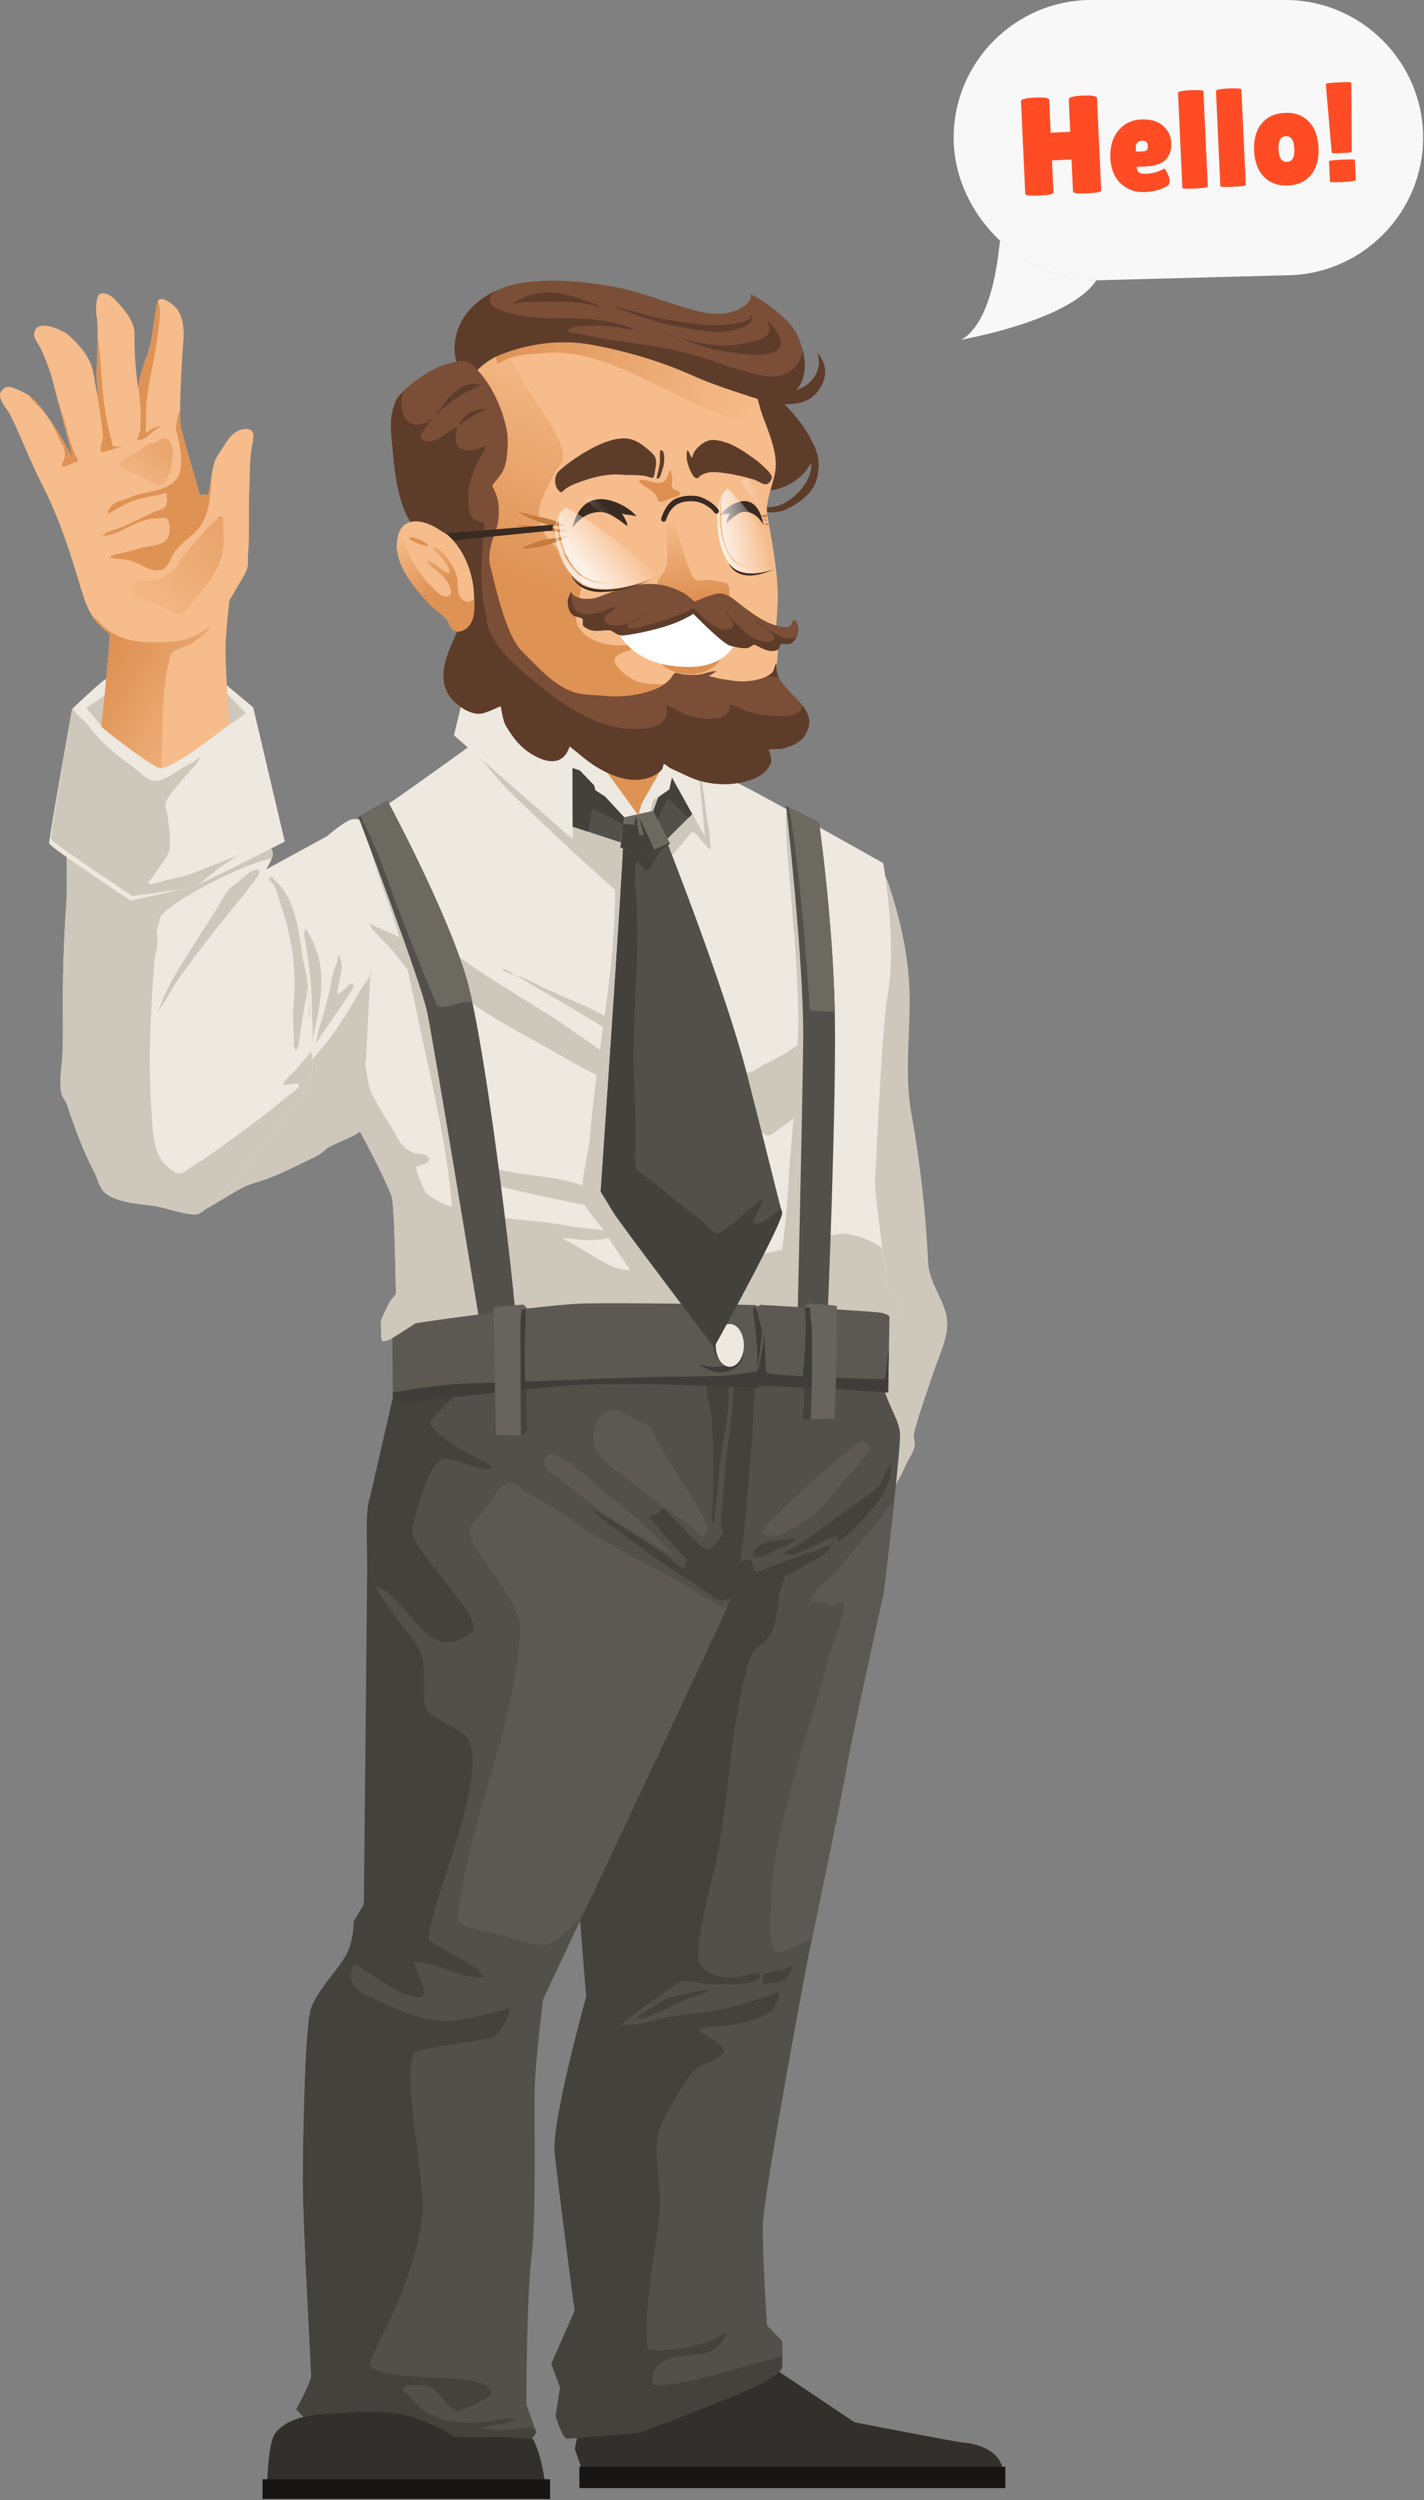 <svg width="330" height="579" viewBox="0 0 330 579" fill="none" xmlns="http://www.w3.org/2000/svg">
<rect x="0" y="0" width="330" height="579" fill="#808080" stroke="none"/>
<path d="M231.757 55.746C231.516 56.383 230.624 74.22 222.81 78.652C222.81 78.652 247.899 74.319 254.069 64.922C244.448 64.659 237.724 61.038 231.757 55.746Z" fill="#F8F8F8"/>
<path d="M254.069 64.922L297.921 63.754C315.453 63.754 329.798 49.409 329.798 31.877C329.798 14.345 315.453 0 297.921 0H252.877C235.345 0 221 14.345 221 31.877C221 49.409 236.536 64.922 254.069 64.922Z" fill="#F8F8F8"/>
<path d="M255.194 44.075C255.211 44.442 254.13 44.675 251.951 44.775C249.772 44.876 248.675 44.742 248.658 44.376L248.316 36.933L243.786 37.142L244.128 44.584C244.145 44.951 243.064 45.184 240.885 45.285C238.706 45.385 237.609 45.252 237.592 44.885L236.606 23.431C236.585 22.979 237.664 22.702 239.843 22.602C242.022 22.502 243.121 22.678 243.142 23.131L243.491 30.736L248.022 30.527L247.675 22.988C247.661 22.686 248.191 22.445 249.263 22.267C249.822 22.198 250.371 22.151 250.911 22.126L252.564 22.115C253.649 22.195 254.198 22.386 254.212 22.688L255.194 44.075Z" fill="#FF4C24"/>
<path d="M270.485 43.047C269.162 43.908 267.433 44.387 265.298 44.485C263.162 44.583 261.327 43.938 259.794 42.55C258.26 41.161 257.433 39.178 257.315 36.6C257.197 34.023 257.808 31.914 259.148 30.273C260.488 28.634 262.237 27.764 264.395 27.665C266.552 27.566 268.243 28.039 269.47 29.086C270.696 30.132 271.345 31.443 271.417 33.017C271.578 36.512 269.652 38.351 265.64 38.536L263.407 38.639C263.437 39.286 263.636 39.726 264.003 39.957C264.37 40.189 264.899 40.289 265.589 40.257C267.099 40.188 268.518 39.777 269.845 39.024C269.865 39.002 269.969 39.147 270.157 39.463C270.717 40.367 271.012 41.137 271.041 41.773C271.072 42.41 270.885 42.835 270.485 43.047ZM266.01 33.882C265.969 32.976 265.505 32.543 264.621 32.584C264.211 32.603 263.866 32.743 263.587 33.005C263.307 33.267 263.178 33.635 263.2 34.109L263.246 35.112L264.993 35.031C265.705 34.999 266.044 34.616 266.01 33.882Z" fill="#FF4C24"/>
<path d="M279.896 43.231C279.905 43.425 278.81 43.573 276.609 43.674C274.882 43.732 274.016 43.685 274.008 43.534L272.995 21.498C272.98 21.175 274.019 20.965 276.112 20.869C277.948 20.849 278.87 20.915 278.877 21.066L279.896 43.231Z" fill="#FF4C24"/>
<path d="M288.696 42.827C288.705 43.021 287.609 43.169 285.409 43.27C283.682 43.327 282.815 43.281 282.808 43.13L281.795 21.094C281.78 20.77 282.819 20.561 284.912 20.465C286.748 20.445 287.67 20.511 287.677 20.662L288.696 42.827Z" fill="#FF4C24"/>
<path d="M292.94 40.978C291.524 39.551 290.755 37.522 290.634 34.89C290.513 32.258 291.093 30.167 292.372 28.617C293.652 27.067 295.435 26.238 297.722 26.134C300.008 26.029 301.855 26.69 303.26 28.116C304.666 29.543 305.43 31.573 305.551 34.205C305.672 36.837 305.098 38.928 303.829 40.477C302.559 42.027 300.781 42.855 298.495 42.96C296.209 43.065 294.357 42.404 292.94 40.978ZM297.986 31.537C296.767 31.593 296.204 32.614 296.295 34.598C296.386 36.583 297.041 37.547 298.26 37.491C299.478 37.435 300.042 36.415 299.951 34.43C299.86 32.445 299.205 31.48 297.986 31.537Z" fill="#FF4C24"/>
<path d="M307.996 37.335C307.989 37.184 308.983 37.062 310.979 36.971C312.974 36.879 313.974 36.898 313.98 37.027L314.195 41.687C314.205 41.903 313.211 42.056 311.216 42.148C309.221 42.24 308.22 42.221 308.215 42.092L307.996 37.335ZM313.246 35.148C313.252 35.278 312.483 35.378 310.941 35.448C309.398 35.519 308.625 35.501 308.62 35.393L307.239 19.471C307.231 19.299 308.214 19.166 310.188 19.076C312.162 18.985 313.152 19.015 313.159 19.166L313.246 35.148Z" fill="#FF4C24"/>
<path fill-rule="evenodd" clip-rule="evenodd" d="M203.5 199.059C204.047 201.041 205.281 202.769 205.937 204.721C208.363 211.933 210.248 220.025 210.685 227.644C211.268 237.77 209.399 247.663 211.2 257.795C213.262 269.41 214.553 280.848 215.115 292.609C215.329 297.095 219.062 301.346 219.484 305.681C219.874 309.699 217.484 314.247 216.276 317.973C214.814 322.49 212.981 327.23 211.851 331.836C211.586 332.934 212.138 333.98 211.935 335.026C211.653 336.478 210.638 337.742 210.029 339.059C209.258 340.719 207.462 344.814 205.708 345.928C204.776 346.521 203.438 345.465 202.787 344.918C200.476 342.983 198.945 340.745 197.852 337.945C194.941 330.462 194.077 322.219 192.854 314.351C192.448 311.718 190.839 306.831 191.677 304.198" fill="#CEC7BB"/>
<path fill-rule="evenodd" clip-rule="evenodd" d="M179.409 548.486L198.059 560.962C198.059 560.962 222.125 565.648 223.365 565.668C224.611 565.688 231.317 566.649 232.389 571.719L134.761 571.629L133.216 567.127L134.138 562.456L179.409 548.486Z" fill="#31302C"/>
<path d="M134.272 571.241H232.978V576.197H134.272V571.241Z" fill="#171614"/>
<path fill-rule="evenodd" clip-rule="evenodd" d="M204.047 318.556C205.423 325.359 208.312 328.367 208.567 331.928C208.821 335.494 204.79 368.837 204.79 368.837C204.79 368.837 197.47 401.787 196.18 409.411C194.895 417.036 187.361 452.844 187.361 452.844C187.361 452.844 176.922 507.852 176.798 515.322C176.673 522.793 177.755 538.545 177.755 538.545L181.317 542.171L181.267 548.182C181.267 548.182 181.342 549.641 174.984 552.669C168.631 555.697 148.148 563.407 148.148 563.407C148.148 563.407 132.349 564.642 131.397 564.752C130.445 564.861 128.766 559.522 128.766 559.522L129.808 552.913L127.76 547.415L133.171 535.129C133.171 535.129 129.304 505.934 128.557 498.573C127.805 491.208 135.861 462.402 135.861 462.402L133.34 431.165L128.348 355.888L154.232 309.492C154.232 309.492 202.672 311.753 204.047 318.556Z" fill="#52504A"/>
<path fill-rule="evenodd" clip-rule="evenodd" d="M207.247 347.416C203.073 352.816 198.682 357.93 194.319 363.316C192.926 365.039 188.214 368.334 187.897 370.655C187.841 371.064 190.007 370.94 190.237 370.981C191.372 371.188 192.158 372.176 193.414 371.758C193.63 371.684 195.588 370.613 195.588 371.178C195.602 375.172 193.101 379.827 192.099 383.664C189.63 393.089 186.481 402.358 183.975 411.787C181.29 421.869 178.628 431.478 178.624 442.029C178.624 443.348 178.169 450.599 179.511 451.923C180.407 452.81 185.717 450.094 186.407 449.758C186.853 449.542 187.451 449.331 188.145 449.115C190.103 439.741 195.147 415.523 196.181 409.412C197.468 401.788 204.792 368.835 204.792 368.835C204.792 368.835 206.153 357.558 207.247 347.416Z" fill="#5C5954"/>
<path fill-rule="evenodd" clip-rule="evenodd" d="M186.117 352.31C189.795 350.637 192.769 346.451 195.192 343.386C197.229 340.817 199.964 338.349 201.67 335.556C202.001 335.013 200.139 333.396 199.376 333.745C198.121 334.324 196.585 336.075 195.431 336.934C190.457 340.638 186.278 345.105 181.621 349.181C180.136 350.476 178.577 351.883 177.423 353.5C177.308 353.666 176.38 354.782 176.453 355.012C176.582 355.435 178.049 355.582 178.43 355.66C180.595 356.101 182.775 354.148 184.83 353.358" fill="#5C5954"/>
<path fill-rule="evenodd" clip-rule="evenodd" d="M128.557 359.061L169.27 367.467C172.244 367.193 176.375 365.171 179.1 363.911C179.265 363.837 181.771 362.716 181.885 362.98C182.453 364.26 181.038 367.418 180.739 368.732C180.027 371.905 180.161 375.396 178.617 378.354C177.441 380.6 174.591 381.432 173.814 383.947C168.816 400.038 169.29 417.41 165.328 433.685C164.626 436.559 160.914 451.669 161.96 454.284C163.226 457.461 167.785 458.223 170.859 457.865C171.512 457.79 175.563 456.4 175.981 457.177C177.595 460.165 165.642 459.463 164.461 459.463C162.319 459.463 160.007 458.497 157.865 458.866C157.212 458.98 144.357 468.134 143.938 468.966C143.923 468.995 146.684 468.901 146.863 468.876C148.747 468.612 150.645 468.044 152.488 467.601C158.059 466.256 166.151 466.012 171.073 464.369C173.196 463.662 175.363 463.119 177.471 462.372C177.695 462.292 180.475 461.296 180.475 461.341C180.874 467.716 171.058 468.756 166.858 469.205C165.981 469.294 162.628 469.254 161.995 470.036C161.885 470.161 162.708 470.788 162.742 470.818C163.659 471.54 168.188 473.816 167.745 475.062C167.057 477.019 162.932 477.801 161.407 479.046C159.21 480.844 154.083 489.624 153.027 492.478C150.889 498.285 153.475 506.143 152.862 512.229C151.816 522.643 149.145 533.251 150.062 543.809C150.122 544.487 153.819 544.208 154.262 544.208C157.815 544.208 161.317 543.207 164.671 542.101C165.234 541.912 167.8 540.239 168.268 540.478C168.413 540.557 167.929 541.374 167.875 541.469C167.047 542.888 165.124 544.656 163.455 544.93C158.208 545.792 150.68 545.279 151.263 552.002C151.337 552.844 157.277 552.032 160.281 551.325C166.634 549.821 172.857 547.699 179.265 546.27C179.469 546.225 180.321 545.916 181.287 545.582L181.268 548.182C181.268 548.182 181.342 549.641 174.985 552.669C168.632 555.697 148.149 563.407 148.149 563.407C148.149 563.407 132.349 564.642 131.397 564.751C130.446 564.861 128.766 559.522 128.766 559.522L129.808 552.913L127.76 547.415L133.171 535.129C133.171 535.129 129.305 505.934 128.557 498.573C127.805 491.208 135.862 462.402 135.862 462.402L133.34 431.165L128.557 359.061Z" fill="#43423D"/>
<path fill-rule="evenodd" clip-rule="evenodd" d="M154.685 462.735C155.93 462.402 157.171 462.148 158.417 461.829C159.742 461.49 161.057 461.241 162.393 460.977C162.796 460.898 163.22 460.843 163.633 460.828C163.828 460.823 164.316 460.614 164.221 460.788C163.793 461.59 161.411 462.217 160.629 462.486C157.624 463.512 154.779 465.071 151.825 466.251C150.783 466.67 149.946 467.397 148.77 467.407C148.621 467.407 147.894 467.591 147.819 467.367C147.59 466.65 149.184 466.182 149.528 465.808" fill="#43423D"/>
<path fill-rule="evenodd" clip-rule="evenodd" d="M179.1 456.49C179.908 456.406 180.64 456.435 181.432 456.166C181.93 455.997 183.012 455.25 183.52 455.325C183.829 455.37 183.35 456.306 183.301 456.405C182.842 457.332 182.03 458.487 181.078 458.926C180.226 459.319 179.14 459.105 178.233 459.254C177.939 459.304 177.272 459.493 176.988 459.364C176.499 459.14 177.003 457.397 177.232 457.143" fill="#43423D"/>
<path fill-rule="evenodd" clip-rule="evenodd" d="M195.129 356.257C195.403 356.371 195.797 355.968 195.986 355.814C196.858 355.102 197.596 354.295 198.383 353.498C201.098 350.784 204.287 347.372 205.672 343.707C206.106 342.561 206.305 341.495 206.499 340.3C206.519 340.191 206.684 339.125 206.599 339.075C206.4 338.955 205.881 339.707 205.832 339.832C205.388 340.908 204.87 341.968 204.397 343.039C203.585 344.887 200.834 346.411 199.334 347.517C195.313 350.49 191.317 353.428 187.192 356.257C185.976 357.089 184.691 357.866 183.44 358.648C183.071 358.877 181.93 359.3 181.716 359.718C181.701 359.748 182.394 359.843 182.444 359.853C183.251 360.007 183.615 360.296 184.437 359.878C185.099 359.539 185.797 359.285 186.479 358.981C187.028 358.737 187.571 358.493 188.114 358.229C188.542 358.025 188.971 357.791 189.414 357.617C189.743 357.487 190.077 357.338 190.381 357.163C191.223 356.69 194.96 354.554 194.217 357.024" fill="#43423D"/>
<path fill-rule="evenodd" clip-rule="evenodd" d="M186.275 322.321C186.3 323.686 186.305 325.08 186.185 326.435C186.131 327.092 185.946 327.844 186.006 328.502C186.016 328.646 186.444 328.581 186.519 328.596C186.873 328.656 187.949 328.96 188.134 328.557C188.303 328.193 188.278 327.71 188.338 327.316C188.522 326.012 188.537 324.622 188.467 323.307C188.447 322.899 188.413 322.496 188.383 322.092C188.323 321.26 188.632 320.732 187.735 320.503C187.551 320.459 187.376 320.419 187.192 320.394C186.953 320.364 186.071 320.075 185.936 320.424" fill="#43423D"/>
<path fill-rule="evenodd" clip-rule="evenodd" d="M175.691 319.393C175.691 319.393 172.253 363.334 170.739 367.288C169.219 371.242 125.866 462.989 125.866 462.989C125.866 462.989 124.207 475.983 123.948 482.811C123.689 489.634 124.386 512.593 123.175 522.688C121.965 532.778 122.009 556.888 122.009 556.888L124.281 563.287L121.312 567.57L84.581 560.165L73.071 562.705L68.666 557.933C68.666 557.933 72.069 551.828 72.099 550.214C72.129 548.6 70.171 514.944 70.196 505.033C70.221 495.122 70.674 469.434 72.059 465.21C73.445 460.987 78.811 455.658 80.415 452.401C82.014 449.144 81.985 444.961 81.985 444.961L84.322 441.016L85.617 361.635C83.823 359.414 98.437 315.657 98.437 315.657L174.227 314.91" fill="#52504A"/>
<path fill-rule="evenodd" clip-rule="evenodd" d="M168.61 372.029C162.707 384.85 146.106 420.096 135.412 442.76C132.58 446.289 129.321 449.657 127.004 450.227C123.988 450.967 119.837 449.069 116.982 448.357C114.191 447.658 111.207 447.171 108.509 446.197C108.086 446.045 105.906 445.407 105.985 444.657C108.352 422.044 119.133 401.071 120.568 377.97C120.894 372.745 115.391 366 112.6 361.96C111.327 360.113 108.587 356.621 108.867 354.171C109.028 352.737 112.499 349.626 113.368 348.321C114.508 346.616 115.598 344.034 117.795 343.322C119.069 342.913 120.319 344.466 121.285 345.054C124.806 347.191 128.645 349.171 131.932 351.635C139.261 357.117 147.329 360.678 155.237 365.012C159.222 367.194 163.121 370.085 167.153 372.042L168.61 372.029Z" fill="#5C5954"/>
<path fill-rule="evenodd" clip-rule="evenodd" d="M149.867 329.972C151.467 330.983 152.064 333.354 153.002 334.907C155.328 338.781 157.719 342.632 160.123 346.46C161.452 348.583 162.652 350.642 163.732 352.889C164.054 353.56 163.686 356.253 162.606 355.697C161.861 355.311 161.287 354.529 160.643 354.006C158.027 351.901 155.223 349.861 152.487 347.908C149.94 346.092 147.563 344.043 145.012 342.237C142.814 340.684 140.309 338.919 138.7 336.727C136.897 334.273 137.334 330.813 138.824 328.378C139.849 326.7 142.217 325.85 143.89 326.999" fill="#5C5954"/>
<path fill-rule="evenodd" clip-rule="evenodd" d="M131.441 338.267C134.916 340.794 138.006 343.896 141.408 346.561C143.775 348.418 146.079 350.366 148.327 352.365C150.437 354.24 152.451 356.166 154.354 358.238C154.74 358.656 156.064 359.64 156.06 360.288C156.06 360.435 155.232 359.961 155.191 359.934C154.418 359.456 153.632 359.047 152.901 358.491C151.122 357.149 149.09 356.239 147.233 355.026C145.729 354.047 144.097 353.298 142.603 352.315C138.571 349.677 134.833 346.515 131.041 343.547C130.59 343.198 130.172 342.803 129.721 342.449C128.719 341.663 127.096 340.918 126.434 339.779C125.809 338.694 126.328 336.815 127.611 336.516" fill="#5C5954"/>
<path fill-rule="evenodd" clip-rule="evenodd" d="M174.585 321.061C175.253 321.813 174.565 324.881 174.565 325.847C174.56 331.271 174.002 336.749 173.524 342.157C173.165 346.251 172.896 350.355 172.463 354.444C171.82 360.48 171.401 365.4 167.754 370.236C167.625 370.411 167.689 369.803 167.684 369.584C167.675 369.23 167.759 368.887 167.769 368.528C167.809 367.432 167.934 366.337 167.978 365.241C168.103 362.198 168.467 358.333 167.6 355.395C166.768 352.581 167.361 349.852 167.55 346.924C167.944 340.798 168.566 334.667 169.443 328.596C169.747 326.485 169.777 324.268 169.971 322.137C170.041 321.395 169.792 320.279 170.32 319.672C170.699 319.228 171.835 319.193 172.358 318.949" fill="#43423D"/>
<path fill-rule="evenodd" clip-rule="evenodd" d="M170.275 362.552C170.265 364.529 168.811 366.93 168.153 368.792C168.083 368.982 167.66 370.725 167.221 370.65C165.333 370.326 163.708 368.558 162.144 367.577C156.977 364.33 151.785 361.003 146.987 357.223C144.595 355.341 141.945 353.767 139.658 351.755C139.493 351.61 137.455 350.061 137.495 349.907C137.59 349.578 138.686 350.256 138.781 350.315C140.066 351.107 141.421 351.775 142.697 352.581C146.489 354.987 150.27 357.487 154.017 359.982C155.407 360.904 156.837 362.716 158.522 363.085C158.776 363.14 158.885 362.393 158.925 362.253C159.169 361.322 159.159 361.272 158.452 360.475C156.339 358.09 154.032 355.784 152.174 353.169C151.885 352.761 150.49 351.715 150.51 351.172C150.535 350.584 151.671 350.878 152.184 350.589C152.607 350.35 153.454 349.115 153.933 349.534C157.291 352.457 159.782 356.317 163.604 358.752C164.984 359.634 167.395 355.331 167.899 354.554C167.949 354.479 168.93 352.885 168.95 352.905C169.174 353.104 169.204 353.961 169.274 354.25C169.533 355.311 170.066 357.706 169.568 358.702" fill="#43423D"/>
<path fill-rule="evenodd" clip-rule="evenodd" d="M175.966 360.535C177.222 360.49 178.527 359.539 179.628 358.996C180.391 358.622 181.223 358.388 181.98 358.01C182.523 357.736 184.257 356.929 184.396 356.217C184.406 356.167 181.238 356.685 180.978 356.715C178.338 357.029 174.666 357.029 174.511 360.48" fill="#43423D"/>
<path fill-rule="evenodd" clip-rule="evenodd" d="M166.698 370.475C170.011 370.66 173.883 368.568 176.778 367.243C180.151 365.699 183.624 364.539 186.708 362.452C188.238 361.411 190.086 360.804 191.441 359.534C191.506 359.469 192.612 358.308 192.483 358.189C191.785 357.551 189.294 359.12 188.531 359.339C184.65 360.465 181.107 361.74 177.42 363.334C177.136 363.458 175.243 364.25 174.934 363.857C174.62 363.458 174.356 361.356 173.888 361.257C172.483 360.948 169.408 362.582 168.018 362.91C167.61 363.01 167.331 364.285 167.181 364.609C166.738 365.6 165.936 368.364 164.964 368.667" fill="#43423D"/>
<path fill-rule="evenodd" clip-rule="evenodd" d="M168.751 320.563C169.504 327.66 166.843 334.941 166.554 342.028C166.459 344.454 166.081 346.889 165.792 349.294C165.697 350.106 165.672 350.953 165.493 351.75C165.408 352.113 165.293 353.194 165.214 352.83C164.7 350.49 165.268 347.267 165.268 344.877C165.268 339.264 165.373 333.193 164.81 327.6C164.651 326.022 162.747 320.698 164.601 319.831" fill="#43423D"/>
<path fill-rule="evenodd" clip-rule="evenodd" d="M98.074 316.439L110.506 317.57C109.225 319.866 99.479 328.552 99.668 329.448C100.316 332.501 109.594 337.232 112.135 338.567C112.23 338.617 114.048 339.508 113.998 339.608C112.822 342.023 104.108 336.51 102.055 338.094C98.747 340.634 96.589 349.782 95.568 353.876C94.377 358.652 113.201 375.187 109.275 378.1C98.522 386.084 95.239 370.022 87.033 367.293C86.37 367.074 87.665 368.543 88.019 369.146C88.537 370.017 89.18 370.979 89.748 371.81C91.716 374.694 93.919 377.378 96.106 380.107C99.365 384.166 97.7 390.367 98.513 395.228C98.916 397.638 106.156 400.193 107.79 401.911C114.472 408.948 99.828 439.951 99.3 448.99C99.235 450.1 112.384 455.872 111.881 457.735C111.856 457.835 111.024 457.994 110.884 457.984C105.752 457.621 101.059 454.543 96.201 454.314C95.847 454.299 96.305 455.688 96.325 455.748C97.362 458.686 100.665 463.726 95.314 462.292C90.835 461.092 87.122 457.665 83.176 455.459C82.733 455.21 82.045 454.602 81.806 455.215C79.574 460.878 85.478 462.282 89.19 464.025C102.573 470.295 105.667 468.004 118.288 465.071C118.423 465.041 118.199 465.325 118.159 465.455C117.521 467.382 115.852 471.575 113.52 472.034C111.193 472.492 96.609 474.628 96.056 475.306C92.917 479.15 98.493 505.73 97.965 512.105C97.237 520.855 93.251 531.384 89.409 539.183C88.946 540.129 85.104 547.316 85.887 548.033C88.752 550.662 98.119 550.314 105.224 550.842C110.087 551.2 113.884 551.972 113.804 554.397C113.779 555.135 106.659 558.441 106.061 558.337C103.849 557.968 101.074 552.63 98.846 552.356C98.542 552.321 96.943 552.316 94.312 552.341C93.804 552.684 93.331 553.038 93.306 553.501C93.296 553.675 94.153 554.168 94.277 554.283C95.254 555.189 95.986 556.32 96.988 557.231C100.63 560.558 106.38 561.44 111.188 561.041C113.669 560.832 116.953 559.632 119.439 560.214C119.758 560.289 118.896 560.578 118.592 560.713C118.104 560.927 117.586 561.056 117.072 561.211C115.588 561.654 112.748 561.559 111.522 562.475C111.358 562.595 111.926 562.461 112.13 562.461C112.543 562.451 112.907 562.461 113.316 562.525C114.422 562.7 115.603 562.794 116.729 562.804C118.448 562.819 122.264 561.659 123.824 562.58C123.919 562.635 124.008 562.695 124.093 562.759L124.282 563.287L121.313 567.57L84.581 560.165L73.072 562.705L68.667 557.933C68.667 557.933 72.07 551.828 72.1 550.214C72.13 548.6 70.172 514.944 70.197 505.033C70.222 495.122 70.675 469.434 72.06 465.211C73.445 460.987 78.811 455.658 80.416 452.401C82.015 449.144 81.986 444.961 81.986 444.961L84.322 441.016L85.1 363.025C85.134 358.996 84.571 349.394 85.752 346.725L91.373 322.207L98.074 316.439Z" fill="#43423D"/>
<path fill-rule="evenodd" clip-rule="evenodd" d="M121.82 321.37C122.044 321.689 121.925 322.441 121.96 322.814C122.044 323.8 122.039 324.801 122.039 325.797C122.039 326.724 122.084 327.65 122.084 328.576C122.084 329.493 122.493 331.525 121.546 331.948C121.352 332.038 120.839 332.391 120.604 332.242C120.4 332.112 120.4 331.48 120.375 331.276C120.276 330.539 120.081 329.826 119.892 329.109C119.438 327.406 118.821 325.703 118.97 323.915C119.03 323.222 119.443 322.55 119.683 321.908C119.947 321.196 120.096 320.254 120.784 319.826" fill="#43423D"/>
<path fill-rule="evenodd" clip-rule="evenodd" d="M126.186 574.324C126.148 573.298 125.253 569.358 125.07 568.781C124.197 566.032 123.546 564.836 123.546 564.836C123.546 564.836 117.964 564.368 115.432 564.368C112.178 564.363 108.638 564.503 105.271 564.303C102.124 562.311 98.412 560.488 94.91 559.577C88.936 558.018 83.192 558.541 77.088 558.93C72.444 559.223 67.229 559.582 64.039 563.153C62.164 565.255 62.127 572.496 61.836 575.295L126.186 574.324Z" fill="#31302C"/>
<path d="M60.844 574.156H127.481V578.714H60.844V574.156Z" fill="#171614"/>
<path fill-rule="evenodd" clip-rule="evenodd" d="M93.32 312.286L199.901 309.412L205.691 304.796C205.691 304.796 207.525 305.488 208.142 305.373C208.76 305.259 209.124 301.892 209.124 301.892C209.124 301.892 205.741 298.361 205.796 298.281C205.851 298.202 202.527 276.343 202.781 273.37C203.035 270.402 204.301 238.204 205.661 230.794C207.973 218.149 204.68 199.891 204.68 199.891C204.68 199.891 177.923 184.771 171.451 181.598C164.974 178.426 149.692 175.013 149.692 175.013L109.254 172.486C109.254 172.486 89.189 187.017 87.525 187.769C85.856 188.516 84.102 190.443 84.102 190.443C84.102 190.443 83.23 189.293 81.461 189.766C79.692 190.244 75.791 193.641 75.791 193.641L60.779 201.833C60.779 201.833 62.817 227.422 73.145 244.22C83.479 261.019 89.707 274.097 90.699 276.841C91.332 278.594 91.551 289.79 91.76 299.666C91.411 300.099 91.078 300.547 90.724 300.971C89.842 302.027 88.287 305.831 88.287 305.831C88.287 305.831 88.267 310.259 88.522 310.473C88.88 310.767 90.046 310.324 90.395 310.179C90.504 310.134 90.933 309.766 91.048 309.856C91.446 310.169 91.77 310.628 92.099 311.066C92.114 311.868 92.119 312.321 92.119 312.321L93.255 312.291C93.28 312.296 93.295 312.301 93.305 312.296C93.31 312.291 93.315 312.291 93.32 312.286Z" fill="#EDE8E0"/>
<path fill-rule="evenodd" clip-rule="evenodd" d="M68.641 235.241C69.932 238.373 71.427 241.416 73.145 244.22C83.479 261.019 89.707 274.097 90.699 276.841C91.332 278.594 91.551 289.79 91.76 299.666C91.411 300.099 91.078 300.547 90.724 300.971C89.842 302.026 88.287 305.831 88.287 305.831C88.287 305.831 88.267 310.259 88.522 310.473C88.88 310.767 90.046 310.324 90.395 310.179C90.505 310.134 90.933 309.766 91.048 309.855C91.446 310.169 91.77 310.627 92.099 311.066C92.114 311.867 92.119 312.321 92.119 312.321L93.255 312.291C93.28 312.296 93.295 312.301 93.305 312.296C93.31 312.291 93.315 312.291 93.32 312.286L199.901 309.412L205.691 304.795C205.691 304.795 207.525 305.488 208.142 305.373C208.76 305.259 209.124 301.892 209.124 301.892C209.124 301.892 205.741 298.361 205.796 298.281C205.821 298.246 205.193 294.023 204.505 289.043C202.168 287.459 199.528 286.294 196.433 285.771C192.936 285.178 187.978 288.072 184.675 288.749C174.979 290.721 165.427 292.653 155.577 293.54C151.361 293.918 145.442 295.139 141.381 293.037C138.467 291.528 135.602 289.899 132.856 288.102C132.732 288.017 130.37 286.941 130.345 286.851C130.315 286.737 130.988 286.677 133.599 287.006C135.666 287.27 138.506 287.26 140.549 286.767C140.778 286.707 142.677 285.96 142.303 285.621C141.451 284.849 133.798 284.341 132.213 283.998C122.841 281.986 106.553 282.673 98.88 276.408C98.317 275.955 96.26 270.994 96.459 270.347C96.718 269.51 100.41 269.859 99.209 267.882C98.711 267.07 96.783 267.354 96.02 267.065C94.755 266.587 93.13 265.362 92.478 264.131C90.251 259.948 87.704 256.776 85.801 252.448C84.944 250.505 83.678 237.372 82.612 235.545C81.606 233.821 81.526 242.129 80.724 240.301C79.354 237.203 76.758 230.295 74.212 228.179L68.641 235.241Z" fill="#CEC7BB"/>
<path fill-rule="evenodd" clip-rule="evenodd" d="M107.58 268.509C111.776 269.595 115.996 271.169 120.296 271.766C125.627 272.508 132.777 273.071 137.521 275.691C139.708 276.896 143.111 277.469 145.522 277.972C146.464 278.166 147.381 278.47 148.313 278.729C148.786 278.863 150.092 278.764 149.748 279.122C147.63 281.304 141.811 280.507 139.319 279.939C130.874 278.022 122.294 276.473 113.928 274.247C110.814 273.42 106.365 273.29 104.372 270.551" fill="#CEC7BB"/>
<path fill-rule="evenodd" clip-rule="evenodd" d="M98.422 215.399C106.633 222.501 116.509 228.408 125.747 234.095C131.257 237.492 136.384 241.466 141.845 244.917C147.545 248.518 153.141 252.473 158.432 256.641C160.674 258.409 163.704 260.317 163.664 260.421C163.325 261.347 158.631 258.872 158.183 258.658C152.433 255.914 146.778 253 141.003 250.306C134.65 247.338 128.686 243.648 122.568 240.286C109.513 233.124 95.682 225.106 92.942 208.88" fill="#CEC7BB"/>
<path fill-rule="evenodd" clip-rule="evenodd" d="M189.962 237.253C186.688 241.172 181.681 244.464 177.067 246.511C176.31 246.85 174.093 248.668 173.216 248.384C168.676 246.92 164.75 242.637 160.032 241.815C159.728 241.76 160.435 242.288 160.63 242.532C161.088 243.11 161.586 243.628 162.144 244.111C163.619 245.391 164.895 246.994 166.061 248.553C168.711 252.104 171.95 255.421 174.416 259.077C175.059 260.028 176.394 262.473 177.58 262.901C178.527 263.245 179.842 262 180.54 261.492C182.961 259.744 185.263 257.946 187.396 255.819C187.74 255.471 189.947 253.578 189.728 252.956" fill="#CEC7BB"/>
<path fill-rule="evenodd" clip-rule="evenodd" d="M148.965 237.711C144.396 238.114 139.085 234.489 135.079 232.751C132.428 231.6 129.762 230.47 127.122 229.284C124.974 228.323 122.916 227.038 120.709 226.202C119.459 225.723 117.256 225.28 116.21 224.409C115.966 224.204 116.873 224.433 117.167 224.558C117.959 224.892 118.616 225.265 119.354 225.703C121.372 226.904 123.335 228.164 125.383 229.304C131.501 232.716 137.376 236.521 143.484 239.947C145.712 241.197 148.008 242.278 150.161 243.667C150.295 243.757 152.378 244.743 152.358 244.833" fill="#CEC7BB"/>
<path fill-rule="evenodd" clip-rule="evenodd" d="M106.454 171.03C110.858 174.215 114.386 179.736 118.322 183.526C126.509 191.409 134.765 199.298 143.335 206.764C146.509 209.528 149.374 212.615 152.453 215.484C153.609 216.56 155.442 218.492 157.032 219.01C157.211 219.065 156.464 216.565 156.459 216.535C155.97 214.861 155.472 213.118 155.148 211.41C154.55 208.307 153.938 205.17 153.474 202.047C153.275 200.717 153.255 199.059 152.283 198.028C147.181 192.605 140.061 188.735 134.112 184.372C129.722 181.149 125.328 177.96 120.774 174.987C119.199 173.961 117.386 172.217 115.657 171.489" fill="#CEC7BB"/>
<path fill-rule="evenodd" clip-rule="evenodd" d="M161.552 177.333C163.365 181.945 163.236 187.211 164.277 192.052C164.327 192.281 164.785 196.659 164.701 196.664C163.744 196.763 161.058 191.783 160.141 192.889C157.107 196.554 153.908 200.075 150.769 203.666C149.833 204.732 148.612 207.63 147.057 208.039C146.574 208.163 147.072 207.038 147.122 206.545C147.197 205.688 147.296 204.836 147.371 203.98C147.6 201.494 148.293 198.87 148.756 196.405C150.251 188.526 152.294 181.199 155.617 173.933" fill="#CEC7BB"/>
<path fill-rule="evenodd" clip-rule="evenodd" d="M105.148 224.683C101.85 223.597 98.407 220.39 95.472 218.552C92.398 216.63 88.885 215.693 85.826 213.91C85.701 213.836 85.816 214.199 85.856 214.344C86.005 214.936 86.773 215.743 87.181 216.186C88.447 217.551 89.832 218.781 91.028 220.22C92.418 221.904 93.659 223.712 95.193 225.28C97.286 227.427 99.987 229.862 101.631 232.382" fill="#CEC7BB"/>
<path fill-rule="evenodd" clip-rule="evenodd" d="M83.41 190.229C84.83 192.002 85.179 194.542 85.812 196.649C87.142 201.066 88.647 205.558 90.246 209.891C94.078 220.28 95.772 231.237 98.178 242.009C100.919 254.29 103.769 267.055 104.74 279.63C105.403 288.241 106.345 296.787 107.411 305.358C107.436 305.553 108.427 313.411 108.572 313.486C112.558 315.508 112.209 307.55 112.065 306.1C111.018 295.428 111.268 284.665 110.017 273.978C107.685 254.101 102.409 233.493 96.086 214.473C94.751 210.454 93.206 206.544 91.786 202.57C91.113 200.693 90.45 197.54 88.786 196.23" fill="#CEC7BB"/>
<path fill-rule="evenodd" clip-rule="evenodd" d="M143.001 194.402C142.085 197.52 142.563 201.903 142.563 205.12C142.563 210.817 142.239 216.704 141.681 222.372C140.356 235.873 137.844 249.31 136.768 262.822C136.4 267.433 134.387 273.26 135.129 277.842C135.468 279.939 138.467 282.802 139.553 284.451C142.972 289.63 146.554 295.094 150.41 299.92C150.63 300.189 155.164 307.833 156.489 305.269C157.331 303.635 156.883 301.324 156.997 299.556C157.326 294.337 157.311 289.307 157.027 284.087C156.31 271.134 156.858 257.662 154.955 244.828C153.335 233.881 151.447 223.109 149.314 212.252C148.258 206.873 146.225 200.802 146.14 195.304" fill="#CEC7BB"/>
<path fill-rule="evenodd" clip-rule="evenodd" d="M182.154 188.162C182.029 193.84 182.652 199.358 183.105 205.006C183.918 215.126 184.969 225.594 184.969 235.759C184.969 246.058 184.117 256.582 183.23 266.846C182.777 272.15 182.587 277.459 182.024 282.753C181.381 288.759 180.574 294.736 180.066 300.747C179.966 301.922 178.681 305.388 179.169 306.439C179.393 306.932 181.496 306.673 181.845 306.693C182.209 306.718 184.436 307.739 184.685 307.525C185.975 306.404 185.567 302.569 185.706 301.046C186.284 294.79 187.505 288.605 187.933 282.305C189.508 259.346 189.633 235.102 186.952 212.257C186.409 207.61 186.304 202.954 186.304 198.277C186.304 196.166 186.708 192.356 185.562 190.359" fill="#CEC7BB"/>
<path fill-rule="evenodd" clip-rule="evenodd" d="M119.443 304.472C118.9 296.04 112.667 242.577 108.168 226.834C103.664 211.086 89.782 185.413 89.782 185.413L83.046 189.178C83.046 189.178 97.411 226.899 98.975 234.315C100.545 241.73 111.247 306.832 111.247 306.832C111.247 306.832 119.987 312.903 119.443 304.472Z" fill="#52504A"/>
<path fill-rule="evenodd" clip-rule="evenodd" d="M83.594 188.874C83.978 189.806 84.352 190.747 84.785 191.609C86.977 195.946 88.607 200.354 90.251 204.916C93.634 214.304 97.411 223.562 101.237 232.776C101.736 233.971 106.424 232.248 107.202 232.138C107.919 232.034 108.681 232.004 109.429 231.989C108.995 230.002 108.577 228.263 108.168 226.834C103.664 211.086 89.783 185.413 89.783 185.413L83.594 188.874Z" fill="#6C6961"/>
<path fill-rule="evenodd" clip-rule="evenodd" d="M191.745 305.861C191.745 305.861 193.967 253.628 193.424 232.91C192.881 212.187 189.807 190.443 189.807 190.443L182.169 186.653C182.169 186.653 186.364 222.984 186.135 241.162C185.906 259.345 184.795 306.469 184.795 306.469L191.745 305.861Z" fill="#52504A"/>
<path fill-rule="evenodd" clip-rule="evenodd" d="M182.831 186.982C184.256 194.502 185.577 207.013 186.658 219.772C186.972 223.448 187.146 227.133 187.51 230.798C187.555 231.252 187.43 233.523 187.854 233.817C188.765 234.444 190.579 234.105 191.591 234.215C192.213 234.285 192.836 234.354 193.459 234.424C193.449 233.906 193.434 233.398 193.424 232.91C192.881 212.187 189.807 190.443 189.807 190.443L182.831 186.982Z" fill="#6C6961"/>
<path fill-rule="evenodd" clip-rule="evenodd" d="M174.192 303.351L176.195 302.181C176.195 302.181 202.817 303.675 204.296 304.024C205.776 304.372 206.13 304.84 206.13 304.84L205.821 322.49C205.821 322.49 194.78 321.758 192.567 321.614C190.355 321.47 173.499 320.812 173.499 320.812L174.192 303.351Z" fill="#5C5953"/>
<path fill-rule="evenodd" clip-rule="evenodd" d="M173.859 311.798L173.5 320.812C173.5 320.812 190.356 321.469 192.568 321.614C194.78 321.758 205.822 322.49 205.822 322.49L205.996 312.53C205.877 313.127 205.767 313.725 205.682 314.323C205.632 314.671 205.373 318.895 205.054 319.179C204.646 319.537 203.649 319.358 203.171 319.358C201.392 319.358 188.522 318.949 183.575 318.571C181.781 318.431 179.932 318.407 178.169 318.053C176.808 317.784 175.089 312.938 174.138 312.067C174.083 312.017 173.983 311.917 173.859 311.798Z" fill="#3F3D39"/>
<path fill-rule="evenodd" clip-rule="evenodd" d="M188.751 303.087C188.198 303.052 187.67 302.783 187.107 302.769C187.067 302.764 186.624 302.729 186.599 302.769C186.479 302.993 186.609 303.466 186.624 303.7C186.678 304.522 186.718 305.333 186.718 306.16C186.718 308.969 186.673 311.753 186.404 314.552C186.275 315.907 186.135 317.271 186.061 318.631C186.046 318.959 186.051 319.288 186.021 319.612C186.016 319.642 185.986 319.871 186.016 319.891C186.145 319.985 186.434 319.911 186.584 319.911C186.987 319.906 187.396 319.98 187.794 320.06C188.148 320.135 188.507 320.229 188.866 320.309C189.115 320.364 189.364 320.414 189.618 320.449C189.758 320.468 189.887 320.483 190.027 320.498C190.774 320.573 190.644 320.244 190.644 319.497C190.644 319.288 190.644 319.074 190.644 318.86C190.644 318.526 190.664 318.187 190.644 317.859C190.605 317.226 190.595 316.594 190.575 315.966C190.535 314.547 190.53 313.118 190.46 311.703C190.365 309.716 190.131 307.739 189.852 305.772C189.792 305.343 189.802 304.302 189.469 303.984" fill="#3F3D39"/>
<path fill-rule="evenodd" clip-rule="evenodd" d="M174.989 302.25C172.423 302.056 143.141 301.668 135.174 301.862C127.202 302.056 96.385 306.265 96.16 306.509C95.936 306.748 90.919 309.89 90.919 309.89L91.033 323.661L93.719 324.975C93.719 324.975 110.909 322.729 128.233 321.136C145.557 319.542 175.602 321.534 175.602 321.534L177.456 318.8C177.456 318.8 177.555 302.44 174.989 302.25Z" fill="#5C5953"/>
<path fill-rule="evenodd" clip-rule="evenodd" d="M177.037 308.849C176.967 310.647 176.738 312.44 176.3 314.208C176.135 314.866 175.946 317.022 175.423 317.485C175.034 317.829 174.048 317.804 173.564 317.879C171.581 318.183 169.678 318.461 167.665 318.566C161.721 318.865 155.792 318.775 149.837 318.935C136.25 319.303 122.673 320.02 109.085 320.349C103.181 320.488 97.381 321.44 91.567 322.351C91.382 322.381 91.203 322.411 91.023 322.436L91.033 323.661L93.719 324.976C93.719 324.976 110.909 322.73 128.233 321.136C145.557 319.542 175.602 321.534 175.602 321.534L177.456 318.8C177.456 318.8 177.485 313.466 177.037 308.849Z" fill="#3F3D39"/>
<path fill-rule="evenodd" clip-rule="evenodd" d="M120.635 303.326C120.77 303.207 121.049 303.237 121.213 303.212C121.353 303.192 121.612 303.102 121.751 303.167C121.881 303.232 121.801 303.685 121.801 303.779C121.776 304.482 121.771 305.194 121.766 305.901C121.761 306.2 121.766 306.499 121.766 306.803C121.766 307.888 121.622 308.969 121.617 310.06C121.592 312.405 121.661 314.756 121.661 317.102C121.661 318.023 121.701 318.94 121.711 319.856C121.716 320.08 121.716 320.309 121.731 320.528C121.736 320.588 121.786 320.787 121.746 320.847C121.726 320.877 121.512 320.827 121.482 320.827C121.193 320.822 120.899 320.842 120.61 320.842C120.226 320.842 119.843 320.842 119.459 320.842C119.404 320.842 119.115 320.882 119.08 320.832C118.961 320.668 119.09 320.105 119.09 319.911C119.09 319.682 119.09 319.452 119.09 319.223C119.09 318.8 119.11 318.377 119.11 317.953C119.11 314.607 119.305 311.25 119.589 307.918C119.673 306.932 119.823 305.961 119.952 304.98C120.022 304.472 120.077 303.894 120.346 303.441" fill="#3F3D39"/>
<path fill-rule="evenodd" clip-rule="evenodd" d="M175.393 303.536C175.767 304.203 175.742 305.015 175.936 305.737C176.136 306.494 176.45 307.326 176.514 308.108C176.639 309.522 176.275 310.941 176.161 312.346C176.081 313.282 175.921 314.228 175.757 315.155C175.702 315.458 175.667 315.772 175.588 316.071C175.558 316.205 175.533 316.609 175.488 316.479C175.373 316.166 175.473 315.658 175.473 315.324C175.473 314.428 175.533 313.506 175.473 312.615C175.324 310.304 175.109 308.023 174.805 305.737C174.706 304.975 174.561 304.198 174.556 303.431C174.556 303.102 174.462 302.759 174.895 302.724" fill="#3F3D39"/>
<path fill-rule="evenodd" clip-rule="evenodd" d="M172.224 311.977C172.314 313.033 172.304 314.233 171.806 315.195C170.485 317.749 166.684 318.417 164.247 317.221C163.754 316.977 162.428 316.459 162.135 315.946C162.09 315.867 162.304 316.016 162.394 316.046C162.538 316.086 162.688 316.121 162.832 316.151C163.261 316.235 163.689 316.315 164.118 316.39C165.264 316.599 167.027 316.699 168.064 316.111C168.223 316.016 168.971 315.717 169.025 315.513C169.035 315.473 168.268 315.404 168.218 315.394C167.7 315.314 167.052 315.155 166.619 314.846C165.707 314.198 165.423 312.714 165.254 311.698C165.069 310.618 164.83 308.247 165.901 307.445C166.26 307.176 166.878 307.151 167.301 307.131C167.64 307.111 167.994 307.102 168.323 307.176C168.796 307.291 169.274 307.43 169.688 307.699" fill="#3F3D39"/>
<path d="M169.125 316.519C167.321 316.519 165.859 314.3 165.859 311.564C165.859 308.827 167.321 306.609 169.125 306.609C170.928 306.609 172.39 308.827 172.39 311.564C172.39 314.3 170.928 316.519 169.125 316.519Z" fill="#EDE8E0"/>
<path fill-rule="evenodd" clip-rule="evenodd" d="M122.229 303.027L121.312 302.101C121.312 302.101 114.899 302.524 114.381 302.808C114.381 302.808 114.854 330.957 114.954 332.326L120.699 332.386C120.699 332.386 120.589 308.072 120.604 306.514C120.619 304.955 120.888 303.222 120.888 303.222L122.229 303.027Z" fill="#67645D"/>
<path fill-rule="evenodd" clip-rule="evenodd" d="M186.441 302.685L187.319 301.846C187.319 301.846 193.46 302.227 193.951 302.487C193.951 302.487 193.97 308.757 193.851 315.273C193.727 321.897 193.398 327.979 193.35 328.602L187.848 328.656C188.072 328.732 188.353 307.686 188.01 306.167C187.7 304.795 187.729 302.859 187.729 302.859L186.441 302.685Z" fill="#67645D"/>
<path fill-rule="evenodd" clip-rule="evenodd" d="M151.178 176.928C151.412 177.25 151.781 177.42 152.055 177.709C152.404 178.075 152.702 178.6 152.862 179.077C153.216 180.153 152.812 180.99 152.324 181.933C151.517 183.486 150.44 184.761 149.524 186.225C149.04 186.992 148.971 187.649 148.816 188.536C148.781 188.735 148.696 189.313 148.393 189.313C148.243 189.313 148.049 189.143 147.904 189.089C147.162 188.815 146.395 188.137 145.851 187.575C144.71 186.399 143.724 185.104 142.683 183.829C141.955 182.938 141.163 182.092 140.56 181.104C140.117 180.374 139.723 179.615 139.284 178.884C139.175 178.701 138.796 178.301 138.956 178.045C139.07 177.859 139.479 177.751 139.668 177.706C140.326 177.55 140.969 177.527 141.631 177.42C143.365 177.142 145.169 177.12 146.888 176.782C147.83 176.597 148.806 176.237 149.773 176.215" fill="#DE9254"/>
<path fill-rule="evenodd" clip-rule="evenodd" d="M147.839 189.123L148.676 186.11L154.272 176.299L161.701 176.551L163.38 193.775L155.782 180.006L155.238 182.784L149.643 186.379L148.906 190.428L147.839 189.123Z" fill="#EDE8E0"/>
<path fill-rule="evenodd" clip-rule="evenodd" d="M149.18 190.548L138.402 175.707L107.844 159.348L105.199 170.286L132.747 194.383L132.608 177.822L137.491 179.487L137.919 182.928L149.18 190.548Z" fill="#EDE8E0"/>
<path fill-rule="evenodd" clip-rule="evenodd" d="M154.556 195.01C154.556 195.01 168.119 229.269 173.131 248.852C178.138 268.429 180.685 278.993 181.233 280.78C181.781 282.568 165.468 312.007 165.468 312.007C165.468 312.007 143.574 283.136 142.234 280.89C140.889 278.649 139.205 275.945 139.205 275.945C139.205 275.945 144.551 198.342 144.402 195.384L154.556 195.01Z" fill="#52504A"/>
<path fill-rule="evenodd" clip-rule="evenodd" d="M150.949 195.14L153.211 196.091C153.455 196.41 150.6 201.489 149.912 201.659C149.005 201.883 147.341 197.64 147.202 200.638C147.187 200.947 147.192 201.255 147.192 201.564C147.187 202.007 147.187 202.451 147.187 202.894C147.187 203.502 147.127 204.149 147.187 204.752C148.786 220.634 146.016 236.65 147.027 252.527C147.291 256.656 147.321 260.864 147.321 265.003C147.321 266.378 146.888 269.296 147.506 270.586C147.994 271.612 150.072 272.708 150.939 273.37C154.701 276.264 158.124 279.575 162.105 282.24C162.907 282.778 165.328 285.851 166.31 285.607C168.069 285.168 172.643 280.806 174.187 279.615C174.695 279.222 175.961 277.783 176.684 277.837C176.853 277.852 176.414 279.082 176.35 279.217C176.111 279.72 173.804 283.316 174.815 283.375C176.748 283.49 179.115 281.393 180.964 279.819C181.078 280.253 181.168 280.576 181.233 280.781C181.781 282.569 165.468 312.007 165.468 312.007C165.468 312.007 143.574 283.136 142.234 280.89C140.889 278.649 139.205 275.945 139.205 275.945C139.205 275.945 144.551 198.342 144.402 195.384L150.949 195.14Z" fill="#42413C"/>
<path fill-rule="evenodd" clip-rule="evenodd" d="M155.271 195.343C155.271 195.343 152.575 197.624 150.896 197.763C148.983 197.918 143.786 196.284 143.786 196.284L144.553 189.277L151.379 187.773L155.271 195.343Z" fill="#6C6961"/>
<path fill-rule="evenodd" clip-rule="evenodd" d="M155.159 195.125C154.322 195.588 153.37 196.001 152.513 196.36C152.473 196.375 151.651 196.768 151.611 196.723C151.372 196.459 151.302 195.961 151.138 195.648C150.43 194.278 149.872 192.839 149.175 191.464C148.931 190.976 148.692 190.483 148.418 190.01C148.378 189.935 148.263 189.602 148.183 189.572C148.099 189.537 148.408 190.553 148.433 190.632C148.657 191.33 148.791 192.037 148.996 192.739C149.03 192.849 149.2 193.257 149.12 193.387C149.095 193.426 148.771 193.382 148.726 193.382C148.094 193.382 148.084 193.232 148.009 192.595C147.909 191.763 147.645 190.981 147.635 190.129C147.63 189.846 147.725 189.313 147.406 189.193C147.192 189.118 147.062 190.373 147.047 190.578C147.047 190.662 147.062 190.941 146.978 190.991C146.833 191.076 146.499 190.971 146.34 190.951C145.727 190.876 145.104 190.876 144.491 190.802C144.466 190.802 144.432 190.792 144.392 190.787L143.789 196.285C143.789 196.285 148.986 197.919 150.899 197.759C152.573 197.625 155.269 195.344 155.269 195.344L155.159 195.125Z" fill="#42413C"/>
<path fill-rule="evenodd" clip-rule="evenodd" d="M152.573 184.641L155.134 182.818L155.722 180.134L160.396 188.531L154.651 194.243L151.387 187.794L152.573 184.641Z" fill="#52504A"/>
<path fill-rule="evenodd" clip-rule="evenodd" d="M159.568 189.353C158.492 188.366 157.421 187.36 156.385 186.334C156.235 186.18 155.024 184.93 154.805 185.055C154.416 185.269 154.098 186.145 153.913 186.514C153.375 187.565 152.852 188.64 152.364 189.726L151.387 187.794L152.573 184.641L155.134 182.818L155.722 180.134L160.396 188.531L159.568 189.353Z" fill="#42413C"/>
<path fill-rule="evenodd" clip-rule="evenodd" d="M144.631 189.258L140.201 184.462L137.974 183.028L137.665 181.88L134.362 178.438L132.683 177.873L132.728 191.444L143.839 195.08L144.631 189.258Z" fill="#52504A"/>
<path fill-rule="evenodd" clip-rule="evenodd" d="M132.728 191.444L136.28 192.605C136.499 191.554 136.679 190.498 136.873 189.422C136.953 188.979 136.888 187.719 137.272 187.405C137.366 187.325 137.84 187.54 137.934 187.575C138.712 187.853 139.454 188.292 140.191 188.665C141.606 189.387 143.021 190.134 144.402 190.936L144.631 189.258L140.201 184.462L137.974 183.028L137.665 181.88L134.362 178.438L132.683 177.873L132.728 191.444Z" fill="#42413C"/>
<path fill-rule="evenodd" clip-rule="evenodd" d="M181.23 93.114C181.838 93.567 182.381 94.142 182.89 94.759C184.52 96.492 185.982 98.401 187.173 100.353C187.474 100.846 187.8 101.426 188.072 102.043C189.672 104.951 190.211 107.487 189.257 111.039C188.413 114.17 185.306 116.54 181.917 118.078C180.558 118.692 176.374 119.295 176.251 117.261C176.246 117.221 178.908 118.113 181.927 116.42C184.683 114.874 187.805 111.535 187.968 108.181C187.988 107.851 187.968 107.527 187.924 107.208C186.175 110.743 182.04 113.268 178.212 113.612C177.268 113.697 176.32 113.756 175.371 113.795C175.199 113.802 174.443 113.912 174.309 113.796C174.038 113.561 174.146 112.754 174.092 112.442C173.87 111.2 173.499 109.981 173.287 108.736C172.447 103.848 171.864 98.627 171.849 93.664C171.839 91.569 172.042 87.754 175.065 88.745L178.681 90.998C179.555 91.644 180.41 92.355 181.23 93.114Z" fill="#5E3C2A"/>
<path fill-rule="evenodd" clip-rule="evenodd" d="M174.587 89.513C175.51 91.623 175.881 93.919 176.656 96.069C178.069 99.992 180.376 104.966 179.645 109.299C179.111 112.468 177.259 116.183 177.827 119.421C178.864 125.319 180.09 131.41 180.243 137.417C180.327 140.662 179.847 143.851 179.818 147.019C179.813 148.006 180.223 148.894 180.248 149.875C180.337 153.726 179.487 158.685 177.476 161.835C169.745 173.964 154.501 174.266 141.82 173.078C133.753 172.323 125.82 169.181 119.971 163.566C116.246 159.99 116.726 155.271 115.792 150.651C114.537 144.436 112.887 138.275 111.302 132.135C108.847 122.619 107.636 112.869 106.268 103.154C105.922 100.669 105.354 98.254 104.89 95.8C104.722 94.922 104.045 93.476 104.302 92.597C105.517 88.454 109.978 84.305 113.288 81.968C119.635 77.484 127.178 74.934 135.067 75.212C138.723 75.341 142.378 76.054 145.975 76.654C151.023 77.494 156.136 78.428 160.957 80.175C164.751 81.549 168.002 83.689 171.529 85.597" fill="#F6BC8B"/>
<path fill-rule="evenodd" clip-rule="evenodd" d="M177.318 97.85C174.646 98.079 171.736 97.418 169.415 96.703C162.593 94.602 156.526 91.171 150.109 88.104C142.868 84.642 134.796 81.126 126.566 81.715C123.982 81.9 121.369 81.991 118.86 82.689C118.134 82.891 117.388 83.144 116.716 83.493C116.652 83.526 115.516 84.24 115.496 84.225C114.705 83.627 114.863 82.03 115.264 80.659C121.177 76.993 127.984 74.962 135.068 75.212C138.723 75.341 142.379 76.054 145.975 76.654C151.023 77.494 156.136 78.428 160.957 80.175C164.751 81.549 168.002 83.689 171.529 85.597L174.587 89.512C175.51 91.623 175.881 93.919 176.656 96.069C176.859 96.642 177.086 97.237 177.318 97.85Z" fill="url(#paint0_linear_561_1261)"/>
<path fill-rule="evenodd" clip-rule="evenodd" d="M116.257 80.063C116.38 80.308 116.509 80.548 116.652 80.778C119.838 85.865 122.866 91.135 126.186 96.129C127.86 98.646 130.943 103.225 130.37 106.544C130.212 107.491 128.962 108.582 128.557 109.475C127.035 112.825 124.368 116.404 124.911 120.258C125.351 123.419 128.058 126.382 130.508 128.13C131.961 129.162 134.099 129.661 134.584 131.62C135.379 134.85 134.277 137.479 133.833 140.601C133.63 142.046 133.186 143.805 134.02 145.159C136.471 149.129 141.964 149.839 146.271 149.319C147.343 149.19 148.563 148.745 149.635 148.786C149.937 148.798 149.206 149.214 148.959 149.386C148.499 149.7 147.951 149.867 147.437 150.062C145.851 150.665 144.286 150.911 142.888 151.957C141.159 153.253 144.468 155.857 145.234 156.46C148.746 159.227 153.424 158.311 157.539 158.31C158.626 158.31 162.341 157.657 161.061 159.868C158.715 163.924 153.4 165.372 149.176 166.444C144.705 167.579 138.866 168.629 134.277 167.692C127.46 166.3 122.254 161.485 117.872 156.443C117.333 155.825 116.835 155.174 116.36 154.494C116.202 153.223 116.049 151.934 115.792 150.651C114.538 144.436 112.888 138.275 111.302 132.135C108.847 122.619 107.637 112.868 106.268 103.154C105.922 100.669 105.354 98.254 104.89 95.8C104.722 94.922 104.045 93.476 104.302 92.597C105.517 88.454 109.978 84.305 113.288 81.968C114.251 81.287 115.244 80.651 116.257 80.063Z" fill="url(#paint1_linear_561_1261)"/>
<path fill-rule="evenodd" clip-rule="evenodd" d="M155.691 110.131C156.082 111.019 155.355 112.151 155.844 112.978C156.269 113.693 157.909 113.464 157.46 114.572C157.287 115.006 156.017 115.236 155.617 115.348C154.921 115.543 153.424 116.526 152.673 116.055C152.372 115.866 152.268 115.119 152.095 114.823C151.759 114.243 151.077 113.672 150.524 113.304C150.09 113.017 148.277 112.049 148.143 111.464C148.059 111.081 149.047 111.135 149.215 111.155C150.524 111.308 151.809 112.042 153.167 111.749C154.279 111.509 154.432 110.844 154.876 109.914C154.955 109.747 155.103 108.876 155.276 108.827C155.37 108.8 155.469 109.126 155.474 109.136" fill="#DD9051"/>
<path fill-rule="evenodd" clip-rule="evenodd" d="M166.275 151.137C165.845 151.998 164.541 152 163.721 152.092C160.807 152.42 157.887 151.943 155.027 151.436C154.503 151.342 151.554 150.143 151.683 151.587C151.752 152.438 152.858 153.281 153.412 153.835C155.936 156.365 160.723 156.787 163.958 155.269C165.663 154.471 167.861 152.697 166.626 150.83" fill="#DD9051"/>
<path fill-rule="evenodd" clip-rule="evenodd" d="M171.799 144.184C171.799 144.184 146.563 138.357 141.121 138.647C141.121 138.647 140.628 154.291 159.428 154.447C171.713 154.551 171.799 144.184 171.799 144.184Z" fill="white"/>
<path fill-rule="evenodd" clip-rule="evenodd" d="M155.706 118.955C156.674 122.57 159.702 133.027 161.026 134.199C161.505 134.623 162.859 134.391 163.427 134.314C164.637 134.152 166.87 134.758 168.1 134.927C169.311 135.094 169.152 138.633 168.757 138.857C166.44 140.177 163.21 141.242 160.582 141.722C159.772 141.87 158.63 142.375 157.791 142.089C156.467 141.639 155.518 140.235 154.55 139.307C153.775 138.56 152.777 137.532 152.436 136.467C151.715 134.211 153.567 133.631 154.224 131.687C154.95 129.541 154.58 126.756 154.535 124.536C154.486 122.513 154.165 120.482 154.13 118.485C154.125 117.881 154.753 116.674 155.113 117.698" fill="url(#paint2_linear_561_1261)"/>
<path fill-rule="evenodd" clip-rule="evenodd" d="M160.69 142.129C160.69 142.129 167.348 149.009 169.264 149.537C170.345 149.835 172.161 150.226 173.272 150.066C173.572 150.023 174.682 149.213 174.81 149.267C176.256 149.87 178.234 151.304 179.966 150.558C180.733 150.228 180.604 149.487 181.011 149.221C181.499 148.895 182.605 149.378 183.235 149.047C184.867 148.189 185.911 144.929 184.123 143.591C183.668 143.25 183.618 144.686 183.13 144.98C182.496 145.364 181.658 145.217 180.963 145.102C177.635 144.548 174.636 142.279 172.005 140.321C170.44 139.157 168.621 137.226 166.425 137.454C164.687 137.635 160.995 139.337 160.995 139.337C160.312 138.721 159.209 137.774 158.332 137.295C151.352 133.476 145.536 135.592 138.578 138.287C136.927 138.925 133.207 138.987 132.328 137.096C132.319 137.075 131.57 138.772 131.574 139.111C131.598 140.461 131.796 141.959 133.162 142.662C133.557 142.866 134.712 142.973 134.953 143.266C135.422 143.835 134.609 144.597 135.486 145.209C137.458 146.585 139.058 145.935 141.104 145.925C141.945 145.922 142.985 147.204 144.185 147.148C145.924 147.067 151.115 146.094 155.137 144.739C158.336 143.661 160.69 142.129 160.69 142.129Z" fill="#7B4E38"/>
<path fill-rule="evenodd" clip-rule="evenodd" d="M184.661 147.39C184.233 147.661 183.681 147.825 183.358 147.846C181.225 147.982 179.508 146.7 177.789 145.6C177.163 145.199 176.535 144.786 175.925 144.356C175.717 144.21 175.523 144.045 175.311 143.905C175.196 143.831 174.907 143.608 174.942 143.739C175.007 143.996 175.689 144.325 175.884 144.478C176.17 144.699 176.436 144.95 176.745 145.14C176.983 145.287 177.217 145.433 177.44 145.601C178.023 146.038 180.18 147.208 179.201 148.251C178.457 149.04 176.693 148.504 175.861 148.233C173.58 147.489 171.742 145.634 170.122 143.888C169.459 143.173 168.882 142.154 168.056 141.606C167.904 141.505 168.23 141.929 168.346 142.068C168.576 142.339 168.838 142.592 169.063 142.87C169.733 143.712 170.623 145.228 169.122 145.696C166.689 146.456 164.032 144.033 162.409 142.552C161.913 142.101 161.231 140.927 160.51 140.854C160.232 140.827 159.916 141.293 159.709 141.433C159.096 141.851 158.312 141.947 157.636 142.219C155.84 142.941 153.947 143.738 152.067 144.232C151.297 144.434 150.463 144.546 149.724 144.839C148.729 145.23 147.458 145.623 146.376 145.49C146.084 145.454 145.669 145.523 145.431 145.306C145.108 145.011 145.858 144.381 146.026 144.252L146.039 144.243C146.84 143.958 147.589 143.599 148.188 143.221C148.373 143.104 148.555 142.984 148.73 142.859C148.939 142.758 149.141 142.651 149.336 142.536C149.569 142.396 149.818 142.153 149.978 141.933C150.049 141.831 150.334 141.693 150.219 141.645C150.128 141.607 149.831 141.992 149.767 142.049C149.43 142.339 149.088 142.608 148.73 142.859C147.823 143.304 146.823 143.655 146.039 144.243C144.735 144.708 143.29 144.976 142.139 144.807C141.496 144.713 140.437 144.598 140.113 143.921C139.556 142.753 141.026 142.098 141.734 141.544C141.823 141.475 142.698 140.873 142.569 140.717C142.2 140.266 140.716 141.207 140.323 141.352C138.721 141.945 135.914 142.699 134.255 141.938C132.898 141.314 132.326 139.367 132.38 138.015C132.386 137.824 132.426 137.59 132.467 137.345C132.416 137.266 132.369 137.183 132.327 137.095C132.319 137.074 131.57 138.771 131.574 139.11C131.598 140.461 131.797 141.959 133.16 142.662C133.556 142.866 134.713 142.973 134.954 143.266C135.425 143.836 134.61 144.597 135.486 145.209C137.456 146.585 139.059 145.936 141.107 145.926C141.947 145.922 142.984 147.204 144.185 147.148C145.924 147.067 151.115 146.094 155.135 144.738C158.333 143.66 160.687 142.128 160.687 142.128C160.687 142.128 167.347 149.009 169.264 149.537C170.344 149.835 172.163 150.226 173.272 150.066C173.572 150.022 174.683 149.214 174.809 149.266C176.258 149.87 178.234 151.303 179.967 150.558C180.734 150.227 180.605 149.487 181.01 149.22C181.501 148.895 182.605 149.378 183.235 149.047C183.82 148.738 184.331 148.118 184.661 147.39Z" fill="#5E3C2A"/>
<path fill-rule="evenodd" clip-rule="evenodd" d="M184.486 90.358C187.667 86.929 186.644 80.984 184.308 76.765C182.263 73.086 175.554 68.731 174.003 68.158C173.811 68.088 173.993 68.56 173.983 68.761C173.969 69.096 173.87 69.407 173.682 69.686C173.109 70.537 171.859 71.295 170.95 71.718C168.125 73.034 164.716 72.796 161.757 72.066C155.133 70.434 148.691 67.54 141.978 66.357C135.294 65.18 128.685 64.557 121.907 65.366C114.038 66.305 105.912 71.398 105.364 80.043C105.27 81.591 105.541 83.313 106.164 84.733C106.475 85.447 107.196 86.401 107.349 87.144V87.759C109.602 87.757 109.478 86.72 110.995 85.321C112.413 84.017 114.152 82.832 115.945 82.128C122.727 79.464 130.043 78.517 137.265 79.851C145.574 81.386 153.597 83.799 161.298 87.297C165.423 89.17 174.309 91.98 177.081 92.848C180.124 93.798 185.157 94.122 187.899 92.166C190.028 90.649 191.703 87.602 191.08 84.873C190.878 83.993 190.458 83.253 190.018 82.477C189.994 82.435 189.633 81.835 189.608 81.843C189.549 81.862 189.747 83.21 189.757 83.326C189.84 84.347 189.707 85.269 189.292 86.218C188.359 88.326 186.56 89.709 184.486 90.358Z" fill="#7B4E38"/>
<path fill-rule="evenodd" clip-rule="evenodd" d="M114.705 67.44C109.706 69.829 105.744 74.096 105.364 80.043C105.27 81.591 105.541 83.313 106.164 84.733C106.475 85.447 107.196 86.401 107.349 87.144V87.285C107.616 87.431 107.893 87.57 108.169 87.699C109.597 87.459 109.691 86.524 110.995 85.321C112.413 84.017 114.152 82.832 115.945 82.128C122.727 79.464 130.043 78.517 137.265 79.851C145.574 81.387 153.597 83.8 161.298 87.297C165.423 89.17 174.309 91.98 177.081 92.848C180.124 93.798 185.157 94.122 187.899 92.166C190.028 90.649 191.703 87.602 191.08 84.873C190.878 83.993 190.458 83.254 190.018 82.477C189.994 82.435 189.633 81.835 189.608 81.843C189.549 81.862 189.747 83.21 189.757 83.326C189.84 84.347 189.707 85.269 189.292 86.218C188.359 88.326 186.56 89.71 184.486 90.358C186.639 88.038 186.867 84.567 186.066 81.257C185.597 84.132 183.606 86.29 180.583 87.01C178.568 87.49 176.3 86.907 174.344 86.432C170.876 85.592 167.532 84.431 164.168 83.254C157.469 80.913 150.534 80.002 143.549 79.007C140.412 78.561 137.31 77.991 134.222 77.287C133.891 77.211 131.688 77.229 131.614 76.732C131.466 75.735 134.326 75.56 134.82 75.528C137.72 75.339 140.941 75.352 143.796 75.902C144.117 75.963 146.656 76.568 146.834 76.187C146.854 76.15 145.678 75.746 145.609 75.722C143.929 75.132 142.225 74.703 140.471 74.379C133.511 73.092 126.141 74.447 119.259 72.828C118.286 72.6 117.283 72.317 116.355 71.963C115.821 71.763 115.322 71.618 114.828 71.335C112.729 70.135 113.435 68.661 114.705 67.44Z" fill="#5E3C2A"/>
<path fill-rule="evenodd" clip-rule="evenodd" d="M153.32 77.083C159.584 79.082 166.564 81.022 173.149 79.419C174.616 79.063 177.224 78.655 178.089 77.202C178.415 76.653 178.336 75.797 178.148 75.212C178.079 74.993 178.005 74.771 177.901 74.566C177.847 74.466 177.649 74.219 177.748 74.263C178.124 74.422 178.548 74.978 178.835 75.273C179.971 76.445 181.72 79.035 180.509 80.658C179.581 81.912 177.699 82.018 176.281 82.145C174.799 82.279 173.406 82.099 171.939 81.94C168.753 81.594 165.458 81.016 162.39 80.061C160.849 79.581 159.347 79.01 157.821 78.481C157.262 78.286 153.913 77.11 153.32 77.083Z" fill="#5E3C2A"/>
<path fill-rule="evenodd" clip-rule="evenodd" d="M174.305 72.967C174.265 73.498 174.25 73.987 173.979 74.467C173.613 75.118 172.694 75.562 172.042 75.819C170.452 76.451 168.683 76.821 166.964 76.842C164.529 76.872 162.143 76.491 159.742 76.094C155.691 75.426 151.665 74.501 147.812 73.069C146.449 72.561 145.046 72.137 143.697 71.583C143.391 71.455 142.462 71.218 142.24 70.936C142.24 70.933 143.001 71.044 143.05 71.056C143.633 71.205 144.191 71.461 144.779 71.606C146.444 72.02 148.113 72.451 149.753 72.953C152.752 73.869 155.864 74.192 158.947 74.692C162.009 75.19 165.181 75.513 168.278 75.222C169.795 75.081 171.563 74.913 172.956 74.254C173.401 74.045 174.27 73.644 173.914 73.067" fill="#5E3C2A"/>
<path fill-rule="evenodd" clip-rule="evenodd" d="M138.841 70.697C134.383 69.321 130.211 67.201 125.502 67.858C124.041 68.062 122.249 68.381 120.895 69.083C120.448 69.316 119.992 69.527 119.549 69.782C119.396 69.87 119.268 69.994 119.115 70.08C119.051 70.117 118.864 70.17 118.928 70.208C119.234 70.386 120.145 70.137 120.473 70.094C121.866 69.913 123.322 69.939 124.718 69.928C129.465 69.892 134.098 69.6 138.73 71.008" fill="#5E3C2A"/>
<path fill-rule="evenodd" clip-rule="evenodd" d="M113.564 130.863C114.774 135.735 117.259 147.149 120.944 150.801C124.387 154.21 128.062 158.468 132.503 160.13C134.949 161.046 137.838 160.914 140.397 161.173C144.26 161.563 149.235 160.896 152.767 159.182C153.626 158.767 154.57 157.976 155.242 157.312C155.568 156.99 156.081 155.938 156.501 155.836C156.916 155.736 157.771 156.138 158.211 156.182C159.421 156.304 160.903 156.36 162.113 156.206C163.131 156.077 165.072 155.246 166.035 155.457C166.065 155.463 164.351 156.503 164.277 156.578C164.212 156.639 164.889 156.742 164.934 156.744C165.309 156.757 165.665 156.899 166.025 156.995C167.255 157.321 168.495 157.398 169.755 157.62C172.344 158.079 176.789 157.679 178.869 155.857C179.496 155.308 179.383 154.34 179.857 153.739C179.995 153.569 179.921 154.172 179.921 154.389C179.931 154.764 179.946 155.202 180.015 155.57C180.252 156.821 181.072 158.037 181.902 158.974C185.088 162.574 189.791 165.653 186.299 170.589C185.182 172.166 182.594 173.247 180.741 173.437C179.981 173.515 178.918 173.354 178.197 173.608C178.029 173.669 178.429 174.522 178.489 174.664C178.676 175.146 178.839 176.261 178.622 176.745C177.659 178.876 176.029 179.92 173.825 180.659C169.572 182.082 164.222 181.87 160.107 180.064C158.512 179.366 156.961 178.595 155.375 177.897C155.005 177.734 154.239 176.892 153.819 176.919C153.7 176.927 153.587 177.809 153.537 177.925C153.32 178.402 152.678 178.875 152.258 179.166C150.613 180.314 148.197 180.753 146.212 180.551C142.477 180.172 138.619 178.099 135.729 175.838C134.558 174.924 132.983 173.589 132.014 172.82C131.915 172.741 130.898 178.519 124.382 175.272C121.028 173.602 119.166 171.288 117.239 168.07C116.518 166.863 116.068 163.471 116.068 163.471C116.068 163.471 112.68 165.113 111.489 165.26C108.782 165.597 105.141 162.983 103.862 160.723C101.16 155.953 104.064 150.641 105.961 146.286C108.15 141.258 109.054 138.345 107.611 132.968C105.927 126.699 101.15 127.187 97.168 123.668C95.662 122.334 93.893 118.811 93.271 116.958C91.601 111.995 91.24 106.896 90.776 101.702C90.549 99.147 90.391 96.44 91.32 94.005C91.389 93.751 91.463 93.495 91.552 93.238C92.056 91.78 93.849 90.236 94.94 89.234C96.072 88.195 97.514 87.31 98.803 86.475C101.041 85.027 103.284 84.195 105.917 83.772C106.821 83.627 108.1 83.405 108.886 84.045C113.361 87.68 116.365 94.128 117.422 99.579C117.802 101.547 117.664 103.62 117.461 105.66C117.318 107.059 116.898 108.717 116.068 109.869C115.609 110.504 114.058 112.431 114.058 112.431C114.058 112.431 114.942 114.357 115.125 114.93C115.693 116.722 115.698 118.877 115.426 120.725C115.125 122.79 114.157 124.492 113.747 126.459C113.445 127.898 113.213 129.451 113.564 130.863Z" fill="#7B4E38"/>
<path fill-rule="evenodd" clip-rule="evenodd" d="M112.808 142.928C110.823 136.299 111.628 128.419 112.265 121.827C112.364 120.788 109.988 120.719 109.444 119.984C108.348 118.504 108.476 116.171 108.525 114.411C108.605 111.575 109.948 108.73 111.124 106.214C111.386 105.655 112.789 103.925 112.532 103.281C112.527 103.275 110.778 103.943 110.645 103.987C109.573 104.329 108.338 104.418 107.241 104.081C105.799 103.64 105.532 102.343 105.586 100.993C105.601 100.613 105.651 100.189 105.774 99.832C105.784 99.813 106.056 99.016 105.986 99.029C103.433 99.499 100.627 103.824 97.633 101.652C96.759 101.017 99.263 98.177 99.584 97.738C99.831 97.397 100.123 97.145 100.409 96.847C100.617 96.725 100.79 96.591 100.814 96.453C100.849 96.28 100.557 96.691 100.434 96.819L100.409 96.847C100.118 97.017 99.752 97.164 99.624 97.263C97.529 98.888 94.674 98.917 93.493 96.059C92.92 94.67 92.871 92.558 93.311 91.129C93.37 90.928 93.459 90.725 93.562 90.517C92.713 91.352 91.873 92.312 91.552 93.238C91.463 93.495 91.389 93.751 91.32 94.005C90.391 96.44 90.549 99.147 90.776 101.702C91.241 106.896 91.602 111.994 93.271 116.958C93.894 118.811 95.662 122.334 97.169 123.668C101.15 127.187 105.927 126.699 107.612 132.968C109.054 138.345 108.15 141.258 105.962 146.285C104.065 150.641 101.16 155.953 103.862 160.723C105.142 162.983 108.782 165.597 111.489 165.26C112.68 165.113 116.069 163.471 116.069 163.471C116.069 163.471 116.518 166.863 117.239 168.07C119.166 171.288 121.028 173.602 124.383 175.272C130.898 178.519 131.916 172.741 132.015 172.82C132.983 173.589 134.559 174.924 135.729 175.838C138.619 178.099 142.477 180.172 146.212 180.551C148.198 180.753 150.613 180.314 152.258 179.166C152.678 178.875 153.32 178.402 153.538 177.925C153.587 177.809 153.701 176.926 153.819 176.919C154.239 176.892 155.005 177.734 155.375 177.897C156.961 178.595 158.512 179.366 160.108 180.064C164.223 181.87 169.573 182.082 173.826 180.659C176.029 179.92 177.659 178.876 178.622 176.745C178.84 176.261 178.677 175.146 178.489 174.664C178.43 174.522 178.03 173.669 178.198 173.608C178.919 173.354 179.981 173.515 180.742 173.437C182.594 173.246 185.183 172.166 186.299 170.589C188.359 167.677 187.564 165.412 185.919 163.304C185.919 163.934 185.696 164.522 185.064 164.958C183.972 165.715 182.238 165.856 180.959 165.861C178.059 165.873 175.486 165.55 172.729 164.57C171.603 164.169 170.319 163.285 169.093 163.226C168.985 163.221 169.113 163.873 169.123 163.934C169.192 164.293 169.004 164.589 168.812 164.881C168.209 165.799 167.226 166.199 166.169 166.337C163.877 166.634 161.091 166.299 158.937 165.509C157.371 164.935 155.904 163.753 154.298 163.368C154.224 163.351 154.476 164.337 154.496 164.431C154.639 165.102 154.417 165.853 154.076 166.424C153.009 168.216 150.92 168.607 149.008 168.769C138.911 169.632 129.648 162.907 122.491 156.669C119.462 154.028 117.343 152.443 115.105 149.103C114.295 147.898 112.556 144.755 112.754 143.192C112.764 143.101 112.784 143.013 112.808 142.928ZM180.401 156.744C180.223 156.362 180.09 155.968 180.016 155.57C179.946 155.202 179.932 154.764 179.922 154.389C179.922 154.172 179.996 153.568 179.857 153.739C179.383 154.34 179.497 155.308 178.869 155.857C178.578 156.111 178.242 156.338 177.872 156.539C177.965 156.579 178.059 156.62 178.153 156.661L180.401 156.744Z" fill="#5E3C2A"/>
<path fill-rule="evenodd" clip-rule="evenodd" d="M101.225 95.893C101.669 95.565 101.98 95.094 102.41 94.744C104.179 93.298 106.125 91.842 108.155 90.787C109.03 90.335 109.914 89.863 110.813 89.46C110.932 89.405 111.5 89.28 111.559 89.142C111.589 89.067 110.581 88.896 110.497 88.889C109.44 88.794 108.313 89.007 107.36 89.503C106.002 90.21 104.935 91.141 103.877 92.24C102.815 93.342 102.064 94.767 100.978 95.843" fill="#5E3C2A"/>
<path fill-rule="evenodd" clip-rule="evenodd" d="M106.697 98.344C107.922 97.26 109.444 96.406 110.881 95.619C111.4 95.335 111.958 95.144 112.477 94.866C112.492 94.859 112.877 94.676 112.867 94.647C112.842 94.588 112.487 94.678 112.432 94.684C111.924 94.757 111.41 94.751 110.901 94.857C108.955 95.264 107.25 96.405 106.406 98.245" fill="#5E3C2A"/>
<path fill-rule="evenodd" clip-rule="evenodd" d="M109.514 143.413C110.047 141.881 109.963 139.246 109.815 137.109C109.489 132.307 107.459 127.288 103.986 124.11C103.299 123.486 102.415 123.134 101.669 122.603C99.313 120.937 94.501 119.242 92.619 122.949C92.313 123.544 92.199 124.192 92.106 124.838C91.992 125.566 91.863 126.376 91.952 127.116C92.555 132.142 96.211 136.387 99.585 139.93C100.859 141.27 102.618 142.356 103.759 143.764C104.06 144.133 104.075 144.721 104.317 145.13C105.557 147.206 108.56 146.187 109.514 143.413Z" fill="#F6BC8B"/>
<path fill-rule="evenodd" clip-rule="evenodd" d="M93.024 122.288C92.876 122.487 92.742 122.707 92.619 122.949C92.312 123.544 92.199 124.192 92.105 124.838C91.991 125.566 91.863 126.376 91.952 127.115C92.555 132.142 96.21 136.387 99.584 139.93C100.859 141.27 102.617 142.356 103.758 143.764C104.06 144.133 104.074 144.721 104.316 145.129C105.556 147.206 108.56 146.187 109.513 143.413C109.918 142.245 109.968 140.437 109.903 138.696C109.474 138.912 108.985 139.262 108.822 139.325C108.056 139.624 106.791 138.785 106.495 138.087C105.843 136.538 106.278 134.688 105.764 133.103C105.211 131.381 104.4 130.252 103.319 128.838C102.785 128.143 101.535 126.776 100.616 126.692C99.796 126.616 100.834 127.586 101.012 127.764C102.054 128.81 104.193 130.954 104.153 132.518C104.134 133.124 103.284 132.433 103.062 132.306C102.059 131.743 101.249 130.879 100.206 130.308C99.945 130.164 99.629 129.994 99.332 129.943C99.174 129.916 98.769 129.787 98.858 129.917C100.276 131.951 102.879 132.868 103.961 135.285C104.316 136.081 105.122 137.605 103.827 138.044C102.266 138.577 100.651 136.499 99.732 135.555C96.931 132.68 94.881 129.224 93.498 125.475C93.172 124.591 92.811 123.326 93.024 122.288Z" fill="url(#paint3_linear_561_1261)"/>
<path fill-rule="evenodd" clip-rule="evenodd" d="M98.808 125.851C97.968 125.222 96.832 124.792 95.834 124.485C95.642 124.426 94.94 124.255 94.851 124.594C94.762 124.932 95.503 125.226 95.721 125.329C96.506 125.698 97.376 126.121 98.235 126.267C98.492 126.31 98.808 126.45 99.065 126.424C99.396 126.391 99.011 125.929 98.892 125.862" fill="#DD9051"/>
<path fill-rule="evenodd" clip-rule="evenodd" d="M129.347 109.29C131.016 107.552 135.581 104.37 139.231 102.823C141.079 102.041 143.163 101.373 145.204 101.548C147.175 101.719 148.745 102.884 150.198 104.105C150.667 104.503 151.546 105.261 151.813 105.842C152.184 106.649 152.035 107.856 151.853 108.678C151.749 109.147 151.704 110.267 151.329 110.623C151.156 110.786 149.738 110.257 149.477 110.213C147.708 109.916 145.88 110.079 144.097 109.929C140.476 109.623 137.043 110.616 133.699 111.866C132.795 112.204 131.812 112.664 131.021 113.225C130.784 113.395 130.339 113.996 130.023 113.991C129.692 113.985 129.391 113.46 129.208 113.251C128.477 112.415 128.433 110.243 129.347 109.29ZM152.786 110.593C153.073 110.377 153.132 109.834 153.251 109.521C153.705 108.354 154.026 107.012 153.927 105.754C153.898 105.351 153.789 104.171 153.127 104.26C152.925 104.288 152.954 104.831 152.944 104.972C152.905 105.697 152.964 106.426 152.895 107.154C152.811 108.061 152.559 109.044 152.337 109.925C152.302 110.057 152.095 110.724 152.208 110.838C152.406 111.034 152.668 110.654 152.801 110.533L152.786 110.593Z" fill="#5E3C2A"/>
<path fill-rule="evenodd" clip-rule="evenodd" d="M162.014 110.443C162.098 110.356 162.167 110.272 162.212 110.241C162.597 109.956 163.007 109.781 163.457 109.61C164.593 109.182 166.149 109.327 167.325 109.473C169.849 109.787 172.255 110.314 174.685 111.048C175.535 111.306 176.523 112.089 177.402 112.166C178.138 112.23 179.072 110.955 178.834 110.291C178.563 109.533 177.491 108.562 176.918 108.014C176.231 107.352 175.436 106.695 174.655 106.141C173.208 105.107 171.854 104.149 170.274 103.33C168.154 102.239 165.709 101.702 164.568 101.939C162.79 102.31 160.626 104.167 160.384 106.095C160.251 105.91 160.132 105.735 160.043 105.574C159.91 105.337 159.376 103.646 159.169 104.67C159.149 104.781 159.134 104.883 159.134 104.996C159.129 105.148 159.129 105.3 159.129 105.452C159.129 105.726 159.124 105.996 159.159 106.267C159.332 107.645 159.979 109.16 160.725 110.317C160.918 110.612 161.634 110.934 161.915 110.611C161.955 110.568 161.989 110.51 162.014 110.443Z" fill="#5E3C2A"/>
<path fill-rule="evenodd" clip-rule="evenodd" d="M132.658 122.214C132.857 121.391 134.382 113.663 141.911 116.045C143.548 116.561 144.89 117.269 146.319 118.374C146.371 118.418 147.471 119.453 147.466 119.464C147.405 119.578 146.948 119.448 146.867 119.426C146.258 119.258 145.525 119.236 144.902 119.139C144.83 119.128 144.254 118.9 144.207 118.992C144.169 119.058 144.517 119.521 144.555 119.603C144.712 119.924 145.565 121.412 145.356 121.778C145.328 121.821 143.718 120.585 143.609 120.52C142.395 119.714 141.071 118.772 139.677 118.626C135.343 118.188 133.124 121.767 132.658 122.214Z" fill="#392A22"/>
<path fill-rule="evenodd" clip-rule="evenodd" d="M130.921 121.628C129.941 121.267 129.018 120.773 128.017 120.444C126.501 119.945 124.928 119.664 123.371 119.329C122.371 119.112 121.197 118.685 120.164 118.712C120.109 118.713 120.267 118.747 120.318 118.769C120.387 118.799 120.453 118.835 120.522 118.866C120.784 118.981 120.77 118.981 121.029 119.115C121.514 119.366 121.989 119.634 122.492 119.852C124.365 120.664 126.5 121.657 128.575 121.81C129.121 121.85 129.671 121.842 130.217 121.842C130.356 121.842 130.866 121.934 130.751 121.758" fill="#C47B3E"/>
<path fill-rule="evenodd" clip-rule="evenodd" d="M131.127 122.722C129.872 122.741 128.666 122.382 127.437 122.179C126.152 121.968 124.845 121.897 123.548 121.819C122.764 121.77 121.981 121.701 121.198 121.645C120.759 121.612 120.701 121.617 120.289 121.614C120.18 121.614 120.07 121.614 119.961 121.614C119.868 121.614 119.637 121.534 119.683 121.614C119.747 121.727 120.262 121.783 120.367 121.804C121.074 121.944 121.8 122.021 122.512 122.137C124.659 122.485 126.78 123.01 128.953 123.128C129.502 123.159 130.559 123.387 131.082 123.079" fill="#C47B3E"/>
<path fill-rule="evenodd" clip-rule="evenodd" d="M131.268 124.152C130.94 124.129 130.613 124.252 130.292 124.305C129.197 124.486 128.1 124.664 127.007 124.862C126.12 125.023 125.234 125.194 124.379 125.487C123.597 125.754 122.806 126.05 122.053 126.392C121.797 126.509 121.547 126.641 121.294 126.768C121.185 126.822 120.862 126.907 120.976 126.951C121.598 127.196 122.728 126.933 123.372 126.871C125.319 126.691 127.349 126.154 129.135 125.373C129.862 125.054 131.104 124.893 131.507 124.134" fill="#C47B3E"/>
<path fill-rule="evenodd" clip-rule="evenodd" d="M176.936 119.239C177.127 119.226 177.323 119.236 177.515 119.236C177.545 119.236 177.669 119.202 177.693 119.225C177.83 119.359 177.551 119.822 177.375 119.856C177.294 119.872 177.25 119.858 177.174 119.823C177.045 119.763 176.461 119.536 176.444 119.336C176.441 119.304 176.581 119.269 176.607 119.242" fill="#C47B3E"/>
<path fill-rule="evenodd" clip-rule="evenodd" d="M176.888 120.212C177.233 120.221 177.651 120.336 177.932 120.542C177.98 120.577 177.813 120.549 177.754 120.552C177.657 120.559 177.563 120.565 177.465 120.565C177.122 120.565 177.036 120.407 176.771 120.216" fill="#C47B3E"/>
<path fill-rule="evenodd" clip-rule="evenodd" d="M177.302 121.258C177.405 121.241 177.5 121.231 177.602 121.23C177.69 121.23 177.779 121.235 177.866 121.252C177.886 121.256 178.023 121.276 178.042 121.291C178.131 121.362 177.975 121.578 177.901 121.607C177.772 121.66 177.434 121.487 177.298 121.406C177.261 121.384 177.136 121.35 177.13 121.305" fill="#C47B3E"/>
<path fill-rule="evenodd" clip-rule="evenodd" d="M176.934 121.516C176.799 120.835 175.763 114.448 170.673 116.422C169.566 116.85 168.659 117.436 167.693 118.351C167.658 118.387 166.915 119.244 166.918 119.253C166.96 119.347 167.269 119.239 167.323 119.221C167.735 119.081 168.231 119.063 168.652 118.982C168.701 118.973 169.09 118.784 169.122 118.861C169.148 118.915 168.913 119.298 168.887 119.365C168.781 119.631 168.205 120.862 168.347 121.164C168.366 121.2 169.453 120.177 169.527 120.123C170.348 119.456 171.242 118.676 172.185 118.554C175.116 118.189 176.619 121.146 176.934 121.516Z" fill="#392A22"/>
<path fill-rule="evenodd" clip-rule="evenodd" d="M152.893 131.96C152.893 131.96 140.312 137.518 134.855 133.504C129.402 129.49 128.647 121.911 129.504 118.908C129.504 118.908 128.175 121.136 128.696 124.52C129.572 130.175 132.912 136.123 139.334 136.308C145.867 136.497 151.865 133.429 152.245 132.999C152.625 132.569 152.893 131.96 152.893 131.96Z" fill="url(#paint4_linear_561_1261)"/>
<path fill-rule="evenodd" clip-rule="evenodd" d="M131.152 117.478C137.13 120.666 142.681 124.89 147.929 129.383C149.01 130.305 150.052 131.265 151.084 132.241C149.876 133.046 148.455 133.512 147.145 133.882C142.866 135.091 137.695 135.823 134.015 132.502C131.478 130.219 130.1 126.147 129.677 122.645C129.555 121.599 129.156 120.128 129.633 119.119C129.94 118.473 130.504 117.936 131.152 117.478ZM137.583 114.615C139.75 116.043 141.765 117.67 143.771 119.418C147.16 122.363 150.46 125.367 153.635 128.54C153.547 129.112 153.387 129.665 153.075 130.195C152.924 130.442 152.763 130.672 152.588 130.887C148.698 126.75 144.419 122.842 140.11 119.384C138.474 118.067 136.819 116.734 135.237 115.324C135.996 115.037 136.79 114.813 137.583 114.615Z" fill="url(#paint5_linear_561_1261)"/>
<path fill-rule="evenodd" clip-rule="evenodd" d="M182.203 129.479C182.203 129.479 172.895 133.865 169.533 129.377C166.174 124.89 166.448 117.284 167.357 114.375C167.357 114.375 166.202 116.47 166.207 119.883C166.22 125.587 167.911 131.806 172.344 132.573C176.855 133.354 181.336 130.846 181.645 130.453C181.953 130.06 182.203 129.479 182.203 129.479Z" fill="url(#paint6_linear_561_1261)"/>
<path fill-rule="evenodd" clip-rule="evenodd" d="M168.649 113.103C172.46 116.816 175.864 121.52 179.031 126.465C179.684 127.48 180.305 128.53 180.918 129.594C179.996 130.285 178.962 130.62 178.015 130.869C174.92 131.683 171.258 131.942 169.055 128.305C167.536 125.804 167.009 121.629 167.083 118.108C167.109 117.057 166.987 115.557 167.424 114.597C167.704 113.982 168.152 113.499 168.649 113.103ZM173.41 110.839C174.762 112.456 175.989 114.257 177.196 116.178C179.236 119.414 181.209 122.701 183.076 126.145C182.955 126.706 182.786 127.242 182.514 127.74C182.383 127.972 182.248 128.187 182.104 128.385C179.841 123.917 177.285 119.642 174.661 115.811C173.665 114.354 172.657 112.877 171.708 111.332C172.265 111.115 172.839 110.964 173.41 110.839Z" fill="url(#paint7_linear_561_1261)"/>
<path fill-rule="evenodd" clip-rule="evenodd" d="M165.557 118.717C164.394 117.167 162.284 116.189 160.985 116.108C159.663 116.027 158.469 116.072 157.243 116.629C155.793 117.288 154.781 118.942 154.357 120.396C154.266 120.704 153.943 120.88 153.637 120.79C153.327 120.7 153.15 120.377 153.241 120.069C153.756 118.319 154.868 116.27 156.609 115.477C158.013 114.84 159.54 114.734 161.053 114.828C162.589 114.923 165.11 116.186 166.486 118.02C166.682 118.276 166.628 118.641 166.372 118.833C166.117 119.026 165.753 118.974 165.557 118.717Z" fill="#392A22"/>
<path fill-rule="evenodd" clip-rule="evenodd" d="M151.217 134.071C151.217 134.071 136.996 140.226 132.383 133.167C132.383 133.167 133.623 137.069 139.206 137.097C144.794 137.125 151.217 134.071 151.217 134.071Z" fill="#392A22"/>
<path fill-rule="evenodd" clip-rule="evenodd" d="M179.335 131.804C179.335 131.804 172.079 134.847 168.851 130.424C168.851 130.424 169.553 132.246 171.682 132.966C175 134.088 179.335 131.804 179.335 131.804Z" fill="#392A22"/>
<path fill-rule="evenodd" clip-rule="evenodd" d="M128.13 121.518L103.38 123.508L105.148 125.139L128.084 122.849L128.13 121.518Z" fill="#392A22"/>
<path fill-rule="evenodd" clip-rule="evenodd" d="M56.864 205.099C57.671 204.974 58.4 204.209 59.144 203.871C62.284 202.45 65.111 200.436 68.104 198.75C68.713 198.407 70.749 196.773 71.389 196.741C71.686 196.726 72.071 197.465 72.207 197.647C73.087 198.833 73.867 200.046 74.643 201.295C78.131 206.879 80.667 212.827 83.436 218.827C85.009 222.235 86.555 225.914 87.222 229.614C87.711 232.352 87.055 235.552 86.456 238.19C85.524 242.333 84.697 246.517 83.291 250.534C81.927 254.453 80.334 257.799 78.397 261.436C77.496 263.133 76.632 265.001 75.247 266.369C73.852 267.749 71.525 268.566 69.801 269.429C66.266 271.209 62.632 272.885 58.821 273.983C55.682 274.888 52.829 277.162 47.008 280.358C46.373 280.701 45.118 280.711 44.353 280.436C44.108 280.347 44.046 279.067 44.01 278.854C43.723 277.048 43.385 275.232 42.963 273.452C41.313 266.489 39.985 259.396 39.371 252.257C38.512 242.291 39.715 233.002 45.415 224.561" fill="#EDE8E0"/>
<path fill-rule="evenodd" clip-rule="evenodd" d="M85.862 224.65C85.956 224.905 86.039 225.155 86.123 225.41C86.019 225.592 85.909 225.769 85.8 225.951L84.821 245.351C84.379 247.094 83.889 248.832 83.29 250.534C81.927 254.453 86.06 257.71 84.123 261.348C83.223 263.044 76.632 265.001 75.247 266.369C73.852 267.749 71.524 268.566 69.801 269.429C66.266 271.209 62.632 272.885 58.821 273.983C55.682 274.888 52.829 277.162 47.008 280.358C46.373 280.701 45.118 280.711 44.353 280.436C44.108 280.347 44.046 279.067 44.009 278.854C43.723 277.048 43.385 275.232 42.963 273.452C41.838 268.711 40.87 263.908 40.167 259.074C42.822 252.475 45.847 246.027 48.705 239.507C49.762 237.087 51.032 234.704 51.772 232.159C51.834 231.956 52.547 228.808 52.803 228.902C53.979 229.344 54.604 233.143 54.89 234.121C56.218 238.68 57.957 242.973 60.487 246.99C60.81 247.5 61.913 250.669 62.46 250.779C62.861 250.857 63.47 249.623 63.621 249.415C64.897 247.635 66.355 245.918 67.75 244.232C68.177 243.712 68.551 243.212 68.853 242.614C69.01 242.307 69.28 241.412 69.395 241.739C69.738 242.702 70.618 243.597 70.743 244.664C70.764 244.841 70.676 246.548 70.931 246.511C71.8 246.387 72.43 245.205 72.951 244.628C74.169 243.269 75.314 241.942 76.413 240.47C79.026 236.978 81.27 233.221 83.452 229.448C84.004 228.485 84.998 227.226 85.8 225.951L85.862 224.65Z" fill="#CEC7BB"/>
<path fill-rule="evenodd" clip-rule="evenodd" d="M61.46 201.784C62.028 200.691 63.241 198.802 63.23 197.699C63.225 196.643 62.127 195.545 61.549 194.775C60.075 192.823 58.269 191.246 56.733 189.373L57.399 192.251C56.077 191.46 54.614 190.825 53.484 190.232C49.335 188.041 45.701 185.689 40.989 185.007L15.739 194.161C15.145 198.886 15.723 203.954 15.395 208.747C14.859 216.595 14.562 224.359 14.562 232.248C14.562 236.489 14.687 240.803 14.422 245.039C14.271 247.48 13.625 250.821 14.25 253.246C14.5 254.219 15.275 254.947 15.583 255.899C17.264 261.135 19.258 266.469 21.804 271.35C22.538 272.755 23.085 275.232 24.376 276.268C27.172 278.51 32.212 278.817 35.569 279.228C37.86 279.504 44.035 281.794 46.008 281.107C47.539 280.576 51.865 275.643 53.057 274.451C57.66 269.841 61.315 264.694 65.308 259.579C67.484 256.789 70.623 253.683 71.888 250.29C73.132 246.954 71.852 242.598 71.503 239.195C70.415 228.6 65.703 219.28 63.475 209.012C62.954 206.619 62.246 204.173 61.46 201.784Z" fill="#EDE8E0"/>
<path fill-rule="evenodd" clip-rule="evenodd" d="M72.138 243.551C72.471 245.877 72.643 248.271 71.888 250.29C70.623 253.683 67.484 256.789 65.308 259.579C61.315 264.694 57.66 269.841 53.057 274.451C51.865 275.643 47.539 280.576 46.008 281.107C44.035 281.794 37.86 279.504 35.569 279.228C32.212 278.817 27.172 278.51 24.376 276.268C23.085 275.232 22.538 272.755 21.804 271.35C19.258 266.469 17.264 261.135 15.583 255.899C15.275 254.947 14.5 254.219 14.25 253.246C13.625 250.821 14.271 247.48 14.422 245.039C14.687 240.803 14.562 236.489 14.562 232.248C14.562 224.359 14.859 216.595 15.395 208.747C15.723 203.954 15.145 198.886 15.739 194.161L40.989 185.007C45.701 185.689 49.335 188.041 53.484 190.232C54.614 190.825 56.077 191.46 57.399 192.251L56.733 189.373C58.269 191.246 60.075 192.823 61.549 194.775C62.127 195.545 63.225 196.643 63.23 197.699C63.236 198.011 63.137 198.386 62.986 198.792C56.556 199.859 37.282 209.757 37.027 212.848C36.918 214.123 36.137 215.127 36.35 216.392C36.855 219.431 35.939 220.06 35.731 223.115C34.955 234.345 34.252 245.434 35.07 256.711C35.491 262.503 35.075 268.862 41.083 271.704C42.145 272.203 43.806 270.58 44.608 270.085C48.07 267.962 51.381 265.547 54.645 263.138C58.446 260.338 62.298 257.591 65.865 254.489C66.416 254.01 69.285 252.33 69.264 251.278C69.249 250.378 65.49 251.591 65.62 251.2C66.083 249.811 68.223 248.213 69.139 247.1C70.113 245.903 71.123 244.727 72.138 243.551Z" fill="#CEC7BB"/>
<path fill-rule="evenodd" clip-rule="evenodd" d="M70.79 215.038C76.735 223.776 74.153 232.773 72.122 242.255C72.049 242.588 72.263 241.578 72.326 241.24C72.44 240.621 72.477 239.986 72.477 239.351C72.487 237.436 72.278 235.49 72.278 233.559C72.278 227.751 71.492 221.933 70.42 216.272" fill="#CEC7BB"/>
<path fill-rule="evenodd" clip-rule="evenodd" d="M78.115 222.912C76.98 225.098 76.725 228.09 76.126 230.468C75.741 232.003 75.325 233.533 74.919 235.058C74.471 236.739 73.539 238.706 73.487 240.449C73.482 240.673 73.097 241.417 73.164 241.568C73.169 241.578 73.654 241.011 73.659 241.011C73.883 240.647 74.143 240.283 74.362 239.913C75.007 238.826 75.731 237.847 76.46 236.817C77.938 234.73 79.36 232.654 80.77 230.53C81.14 229.974 82.067 228.662 81.9 227.96C81.801 227.559 81.083 227.949 80.937 228.043C80.365 228.418 79.037 230.099 78.324 230.125C77.912 230.14 78.579 227.606 78.625 227.356C79.031 225.155 79.76 223.162 78.386 221.137" fill="#CEC7BB"/>
<path fill-rule="evenodd" clip-rule="evenodd" d="M62.2 203.657C64.007 204.834 64.262 207.206 64.918 209.095C67.662 216.959 68.802 224.447 68.016 232.955C67.776 235.573 68.099 238.248 68.099 240.87C68.099 241.172 67.984 243.04 68.63 243.155C69.104 243.233 69.369 240.74 69.395 240.532C69.739 237.889 70.197 235.245 70.645 232.622C70.78 231.836 71.061 231.077 71.098 230.281C71.118 229.869 70.931 228.683 71.108 229.052C71.847 230.567 71.426 232.877 71.634 234.522C71.639 234.579 71.728 236.416 71.769 236.411C71.795 236.411 71.78 234.865 71.78 234.74C71.78 232.742 71.353 230.811 71.337 228.829C71.321 226.893 70.723 224.915 70.385 223.021C69.468 217.9 69.161 212.775 66.855 208.065C66.178 206.676 65.011 204.969 63.809 203.985C63.569 203.788 63.044 202.971 62.726 203.095" fill="#CEC7BB"/>
<path fill-rule="evenodd" clip-rule="evenodd" d="M53.495 205.547C51.792 207.227 50.6 209.98 49.283 211.979C46.654 215.97 44.139 220.024 41.588 224.072C40.297 226.123 39.11 228.366 38.126 230.577C37.756 231.405 37.449 232.248 37.053 233.065C36.845 233.497 36.121 234.725 36.423 234.355C38.313 232.019 39.688 229.063 41.437 226.596C45.56 220.789 50.079 215.033 54.588 209.522C55.14 208.846 55.702 208.19 56.259 207.514C56.785 206.874 56.748 206.941 57.227 206.223C57.842 205.292 62.834 199.926 58.159 201.784" fill="#CEC7BB"/>
<path fill-rule="evenodd" clip-rule="evenodd" d="M26.052 158.316C25.475 158.295 24.73 158.941 24.308 159.248C22.866 160.294 21.523 161.444 20.263 162.703C19.909 163.062 19.571 163.411 19.206 163.764C19.154 163.817 18.92 163.978 18.951 164.092C19.029 164.399 19.508 164.618 19.696 164.852C20.721 166.117 21.835 167.303 23.017 168.427C25.698 170.972 28.999 172.767 32.258 174.453C33.607 175.151 35.007 175.952 36.434 176.462C37.938 176.998 39.88 177.185 41.468 177.139C43.16 177.092 44.706 176.337 46.143 175.536C49.283 173.792 52.417 171.211 54.749 168.458C55.358 167.735 55.869 166.97 56.441 166.226C56.67 165.929 56.993 165.778 57.113 165.404C57.415 164.446 56.795 163.478 56.197 162.786C55.645 162.146 55.306 161.428 54.572 160.949C53.875 160.496 52.989 160.268 52.255 159.825C51.657 159.461 50.824 158.441 50.032 158.555" fill="#CEC7BB"/>
<path fill-rule="evenodd" clip-rule="evenodd" d="M24.579 157.322C24.6 157.941 24.319 160.975 24.319 160.975L19.982 163.978L23.876 168.557L37.642 177.3L52.25 168.453L56.998 165.19L52.568 160.606L52.469 158.633L58.68 163.816L65.99 194.894C65.99 194.894 46.425 204.974 43.998 205.546C41.567 206.119 30.264 208.57 30.264 208.57C30.264 208.57 11.537 196.174 11.402 195.336C11.261 194.504 16.702 164.191 16.702 164.191C16.702 164.191 24.569 156.703 24.579 157.322Z" fill="#EDE8E0"/>
<path fill-rule="evenodd" clip-rule="evenodd" d="M16.869 164.035C17.161 165.128 19.831 167.1 20.316 167.803C22.872 171.518 26.881 174.854 30.567 177.42C32.04 178.445 33.581 180.24 35.32 180.771C37.59 181.463 41.474 178.112 43.535 177.133C44.202 176.821 44.827 176.426 45.425 175.994C45.681 175.812 46.108 175.161 46.217 175.463C46.462 176.129 44.478 177.961 44.093 178.424C42.447 180.422 39.678 183.258 38.491 185.538C38.017 186.459 38.736 188.004 38.84 188.941C39.084 191.21 39.667 194.488 39.272 196.747C38.97 198.5 36.465 201.201 35.549 202.867C35.424 203.09 34.242 204.277 34.31 204.521C34.503 205.208 38.184 203.902 38.491 203.845C39.506 203.647 40.516 203.335 41.536 203.168C43.218 202.887 44.723 202.206 46.305 201.597C49.356 200.421 52.355 199.109 55.447 198.022C55.656 197.949 55.041 198.199 54.859 198.318C54.51 198.553 54.146 198.756 53.802 198.99C52.714 199.729 51.506 200.41 50.486 201.233C48.986 202.44 47.55 203.642 46.045 204.75C45.071 205.177 44.353 205.463 43.999 205.547C41.568 206.119 30.671 207.493 30.671 207.493C30.671 207.493 11.944 195.102 11.803 194.265C11.668 193.427 16.703 164.191 16.703 164.191L16.869 164.035Z" fill="#CEC7BB"/>
<path fill-rule="evenodd" clip-rule="evenodd" d="M25.475 146.836C25.121 152.852 23.491 168.339 23.491 168.339C23.491 168.339 34.549 177.295 37.074 177.846C39.599 178.393 51.131 169.301 51.131 169.301L53.193 167.709C53.193 167.709 51.985 153.258 52.334 148.111C52.547 144.88 52.907 141.31 53.146 139.098C53.854 137.901 54.495 136.798 54.984 135.924C55.765 134.529 56.863 133.025 57.337 131.49C57.597 130.637 57.373 129.512 57.462 128.638C57.738 125.896 57.691 123.122 57.691 120.359C57.691 118.803 57.691 117.247 57.691 115.696C57.691 114.504 57.795 113.339 57.832 112.158C57.91 109.602 57.879 106.938 58.217 104.404C58.389 103.113 58.826 101.734 58.67 100.418C58.55 99.434 57.358 99.262 56.561 99.361C54.302 99.642 52.969 101.51 51.881 103.29C51.043 104.664 50.085 105.668 49.611 107.276C48.882 109.769 48.861 112.256 48.2 114.593C47.935 114.567 47.674 114.536 47.43 114.51C47.159 114.478 46.763 114.562 46.347 114.655C45.009 109.93 42.765 102.645 41.874 98.69C41.427 96.697 42.14 82.723 42.473 79.47C42.723 77.006 42.577 73.98 41.224 71.811C40.646 70.887 37.652 68.34 36.684 69.534C36.023 70.346 35.424 78.07 34.716 80.309C33.768 83.307 32.378 86.531 32.029 89.684C32.014 89.808 32.009 89.933 32.009 90.058C31.467 85.844 31.087 81.646 31.181 77.473C31.254 74.138 28.364 71.147 26.178 68.929C25.569 68.309 23.569 67.315 22.846 68.369C22.195 69.31 22.19 72.127 22.367 73.108C22.773 75.384 22.554 78.093 22.554 80.41C22.554 83.899 22.106 86.937 22.658 90.405C22.762 91.038 22.851 91.672 22.939 92.309L22.892 92.152C21.945 89.752 22.018 87.007 21.148 84.585C20.196 81.921 17.936 79.388 15.817 77.57C14.396 76.351 8.148 73.52 7.904 77.37C7.836 78.438 8.94 79.704 9.388 80.628C10.647 83.228 11.689 86.12 12.402 88.921C13.875 94.709 15.458 100.433 16.9 106.209C15.578 103.628 14.172 101.058 12.543 98.69C10.299 95.427 8.315 91.924 4.473 90.381C2.729 89.679 1.563 88.907 0.277 90.614C-0.858 92.124 1.828 94.917 2.421 96.15C5.03 101.557 7.149 107.157 9.893 112.511C13.787 120.114 16.343 128.217 18.8 136.413C20.274 141.336 21.643 144.073 25.475 146.836ZM32.217 91.641C32.233 91.761 32.248 91.882 32.269 92.002C32.285 92.123 32.3 92.243 32.316 92.363C32.295 92.122 32.258 91.881 32.217 91.641Z" fill="#F6BC8B"/>
<path fill-rule="evenodd" clip-rule="evenodd" d="M21.388 142.647C21.966 143.178 22.648 143.657 23.054 144.115C27.604 149.22 34.284 149.001 40.505 148.538C42.291 148.403 44.467 147.752 45.982 146.8C46.581 146.425 47.242 146.17 47.804 145.744C47.825 145.728 48.554 145.083 48.559 145.291C48.58 145.874 47.481 146.545 47.127 146.914C46.024 148.054 44.529 149.058 43.066 149.683C42.093 150.099 40.797 150.302 40.021 151.093C39.386 151.749 39.302 152.613 39.099 153.461C38.558 155.719 38.209 158.03 38.027 160.346C37.574 166.169 37.694 172.044 37.324 177.867C37.23 177.867 37.147 177.862 37.074 177.846C34.549 177.295 23.491 168.339 23.491 168.339C23.491 168.339 25.12 152.852 25.474 146.836C23.642 145.515 22.377 144.198 21.388 142.647Z" fill="url(#paint8_linear_561_1261)"/>
<path fill-rule="evenodd" clip-rule="evenodd" d="M6.737 91.641C9.189 93.434 10.788 96.135 12.542 98.69C14.172 101.058 15.578 103.628 16.9 106.21C15.734 101.531 14.474 96.889 13.255 92.222C14.224 94.98 15.047 97.784 15.796 100.626C16.161 102 16.645 103.368 17.139 104.695C17.379 105.351 17.988 106.017 18.061 106.725C18.087 106.98 17.301 107.073 17.171 107.131C16.39 107.459 15.307 108.041 14.458 108.109C14 108.145 14.677 106.803 14.745 106.688C15.13 105.996 15.057 104.914 14.927 104.164C14.771 103.28 13.969 102.26 13.625 101.438C12.542 98.856 11.569 97.077 9.731 94.938C8.898 93.97 7.851 93.189 7.097 92.149C6.972 91.981 6.852 91.812 6.737 91.641ZM22.596 77.925C23.647 84.287 23.434 90.53 24.668 96.837C24.985 98.456 25.277 100.288 25.829 101.849C25.938 102.161 25.933 103.046 26.162 103.233C26.636 103.613 27.823 103.275 28.375 103.28C28.588 103.28 27.979 103.431 27.771 103.472C27.443 103.54 27.167 103.717 26.854 103.811C25.844 104.107 24.741 104.518 23.699 104.674C22.715 104.82 23.819 101.963 23.84 101.609C23.954 99.637 22.632 92.375 22.455 90.901L22.429 90.66C22.549 91.168 22.7 91.667 22.892 92.152L22.939 92.309C22.851 91.672 22.762 91.038 22.658 90.405C22.106 86.938 22.554 83.899 22.554 80.41C22.554 79.617 22.58 78.777 22.596 77.925ZM36.6 69.671C37.454 72.094 36.918 74.4 36.58 77.265C35.965 82.498 34.57 87.581 33.987 92.785C33.784 94.631 33.836 96.494 33.836 98.362C33.836 98.648 33.664 100.001 33.799 100.215C33.862 100.319 34.711 99.611 34.768 99.575C35.32 99.231 36.423 98.81 37.079 98.758C37.256 98.742 36.814 98.992 36.673 99.106C36.314 99.387 35.892 99.559 35.549 99.861C34.544 100.74 33.315 102.088 31.805 101.828C31.67 101.802 32.55 99.892 32.555 99.418C32.581 97.249 32.68 94.933 32.404 92.785C32.253 91.599 32.154 90.406 32.087 89.21C32.519 86.209 33.815 83.157 34.716 80.309C35.392 78.165 35.97 70.985 36.6 69.671Z" fill="#DE9254"/>
<path fill-rule="evenodd" clip-rule="evenodd" d="M41.733 94.927C41.718 96.754 41.754 98.154 41.874 98.69C42.764 102.645 45.008 109.93 46.346 114.655C46.763 114.562 47.158 114.478 47.429 114.51C47.674 114.536 47.934 114.567 48.2 114.593C48.752 112.642 48.856 110.581 49.303 108.499C49.199 109.139 49.121 109.779 49.059 110.414C48.694 114.442 48.835 118.345 46.393 121.832C44.8 124.106 42.134 125.511 40.526 127.738C39.51 129.143 39.016 131.807 36.954 132.057C34.747 132.328 32.659 130.678 30.67 129.96C29.415 129.507 28.062 129.502 26.755 129.367C26.666 129.362 25.62 129.232 25.61 129.127C25.537 128.498 27.489 128.258 27.817 128.191C30.045 127.707 32.216 126.957 34.46 126.515C35.694 126.276 36.881 126.229 37.959 125.516C40.297 123.97 39.141 119.948 38.464 119.953C36.574 119.958 34.684 120.062 32.867 120.671C30.051 121.613 26.786 124.106 23.73 124.095C23.496 124.095 24.11 123.819 24.298 123.674C24.626 123.419 24.933 123.174 25.334 123.034C26.51 122.628 27.843 122.31 28.957 121.748C31.102 120.671 33.315 119.771 35.465 118.668C36.256 118.262 37.766 118.043 38.344 117.325C38.875 116.654 38.682 115.087 38.615 114.286C38.594 114.078 38.094 114.208 38.001 114.239C37.162 114.551 36.246 114.707 35.361 114.858C32.784 115.29 30.597 115.915 28.249 117.169C27.895 117.356 25.172 119.1 25.042 118.933C24.824 118.647 25.224 117.991 25.396 117.741C26.151 116.643 26.781 116.284 28.041 115.915C29.41 115.514 30.696 114.905 32.055 114.494C33.466 114.067 39.495 113.635 41.202 110.482C43.222 106.751 40.812 100.199 40.807 99.616C40.801 98.013 41.103 96.4 41.733 94.927Z" fill="#DE9254"/>
<path fill-rule="evenodd" clip-rule="evenodd" d="M40.625 131.672C41.661 129.715 42.973 128.118 44.41 126.458C46.154 124.449 47.711 122.394 49.757 120.723C50.168 120.385 50.788 119.406 51.402 119.521C51.824 119.604 51.715 120.754 51.72 121.02C51.73 122.487 51.824 123.97 51.824 125.448C51.824 130.579 48.565 134.935 45.321 138.593C44.441 139.582 43.348 141.315 42.177 141.997C41.245 142.533 39.933 141.481 39.142 141.143C36.679 140.082 34.092 139.343 31.65 138.281C30.89 137.953 30.457 137.011 30.697 136.21C31.509 133.462 35.148 134.914 37.059 134.17C38.157 133.743 38.824 132.619 39.808 132.182" fill="url(#paint9_linear_561_1261)"/>
<path fill-rule="evenodd" clip-rule="evenodd" d="M35.83 102.681C34.799 102.109 32.498 104.289 31.665 104.768C31.025 105.138 30.369 105.434 29.739 105.819C29.338 106.064 28.926 106.256 28.572 106.569C26.053 108.785 30.796 109.41 32.279 110.076C33.529 110.633 35.861 112.782 37.454 112.256C38.147 112.033 38.719 110.924 39.011 110.321C39.839 108.593 41.322 100.813 37.454 101.656" fill="url(#paint10_linear_561_1261)"/>
<defs>
<linearGradient id="paint0_linear_561_1261" x1="175.461" y1="96.228" x2="114.228" y2="79.661" gradientUnits="userSpaceOnUse">
<stop stop-color="#DE9254" stop-opacity="0"/>
<stop offset="1" stop-color="#DE9254"/>
</linearGradient>
<linearGradient id="paint1_linear_561_1261" x1="127.564" y1="79.151" x2="107.988" y2="129.889" gradientUnits="userSpaceOnUse">
<stop stop-color="#DE9254" stop-opacity="0"/>
<stop offset="1" stop-color="#DE9254"/>
</linearGradient>
<linearGradient id="paint2_linear_561_1261" x1="152.752" y1="120.473" x2="154.789" y2="138.925" gradientUnits="userSpaceOnUse">
<stop stop-color="#DE9254" stop-opacity="0"/>
<stop offset="1" stop-color="#DE9254"/>
</linearGradient>
<linearGradient id="paint3_linear_561_1261" x1="90.737" y1="124.856" x2="100.186" y2="137.549" gradientUnits="userSpaceOnUse">
<stop stop-color="#DE9254" stop-opacity="0"/>
<stop offset="1" stop-color="#DE9254"/>
</linearGradient>
<linearGradient id="paint4_linear_561_1261" x1="142.114" y1="124.973" x2="133.945" y2="137.218" gradientUnits="userSpaceOnUse">
<stop stop-color="white" stop-opacity="0"/>
<stop offset="1" stop-color="white"/>
</linearGradient>
<linearGradient id="paint5_linear_561_1261" x1="142.934" y1="120.488" x2="130.12" y2="130.923" gradientUnits="userSpaceOnUse">
<stop stop-color="white" stop-opacity="0"/>
<stop offset="1" stop-color="white"/>
</linearGradient>
<linearGradient id="paint6_linear_561_1261" x1="175.463" y1="121.552" x2="164.305" y2="125.725" gradientUnits="userSpaceOnUse">
<stop stop-color="white" stop-opacity="0"/>
<stop offset="1" stop-color="white"/>
</linearGradient>
<linearGradient id="paint7_linear_561_1261" x1="176.503" y1="117.165" x2="163.828" y2="119.258" gradientUnits="userSpaceOnUse">
<stop stop-color="white" stop-opacity="0"/>
<stop offset="1" stop-color="white"/>
</linearGradient>
<linearGradient id="paint8_linear_561_1261" x1="54.067" y1="172.923" x2="24.08" y2="155.414" gradientUnits="userSpaceOnUse">
<stop stop-color="#DE9254" stop-opacity="0"/>
<stop offset="1" stop-color="#DE9254"/>
</linearGradient>
<linearGradient id="paint9_linear_561_1261" x1="33.623" y1="148.439" x2="73.664" y2="113.299" gradientUnits="userSpaceOnUse">
<stop stop-color="#DE9254" stop-opacity="0"/>
<stop offset="1" stop-color="#DE9254"/>
</linearGradient>
<linearGradient id="paint10_linear_561_1261" x1="29.562" y1="115.327" x2="44.48" y2="92.314" gradientUnits="userSpaceOnUse">
<stop stop-color="#DE9254" stop-opacity="0"/>
<stop offset="1" stop-color="#DE9254"/>
</linearGradient>
</defs>
</svg>
